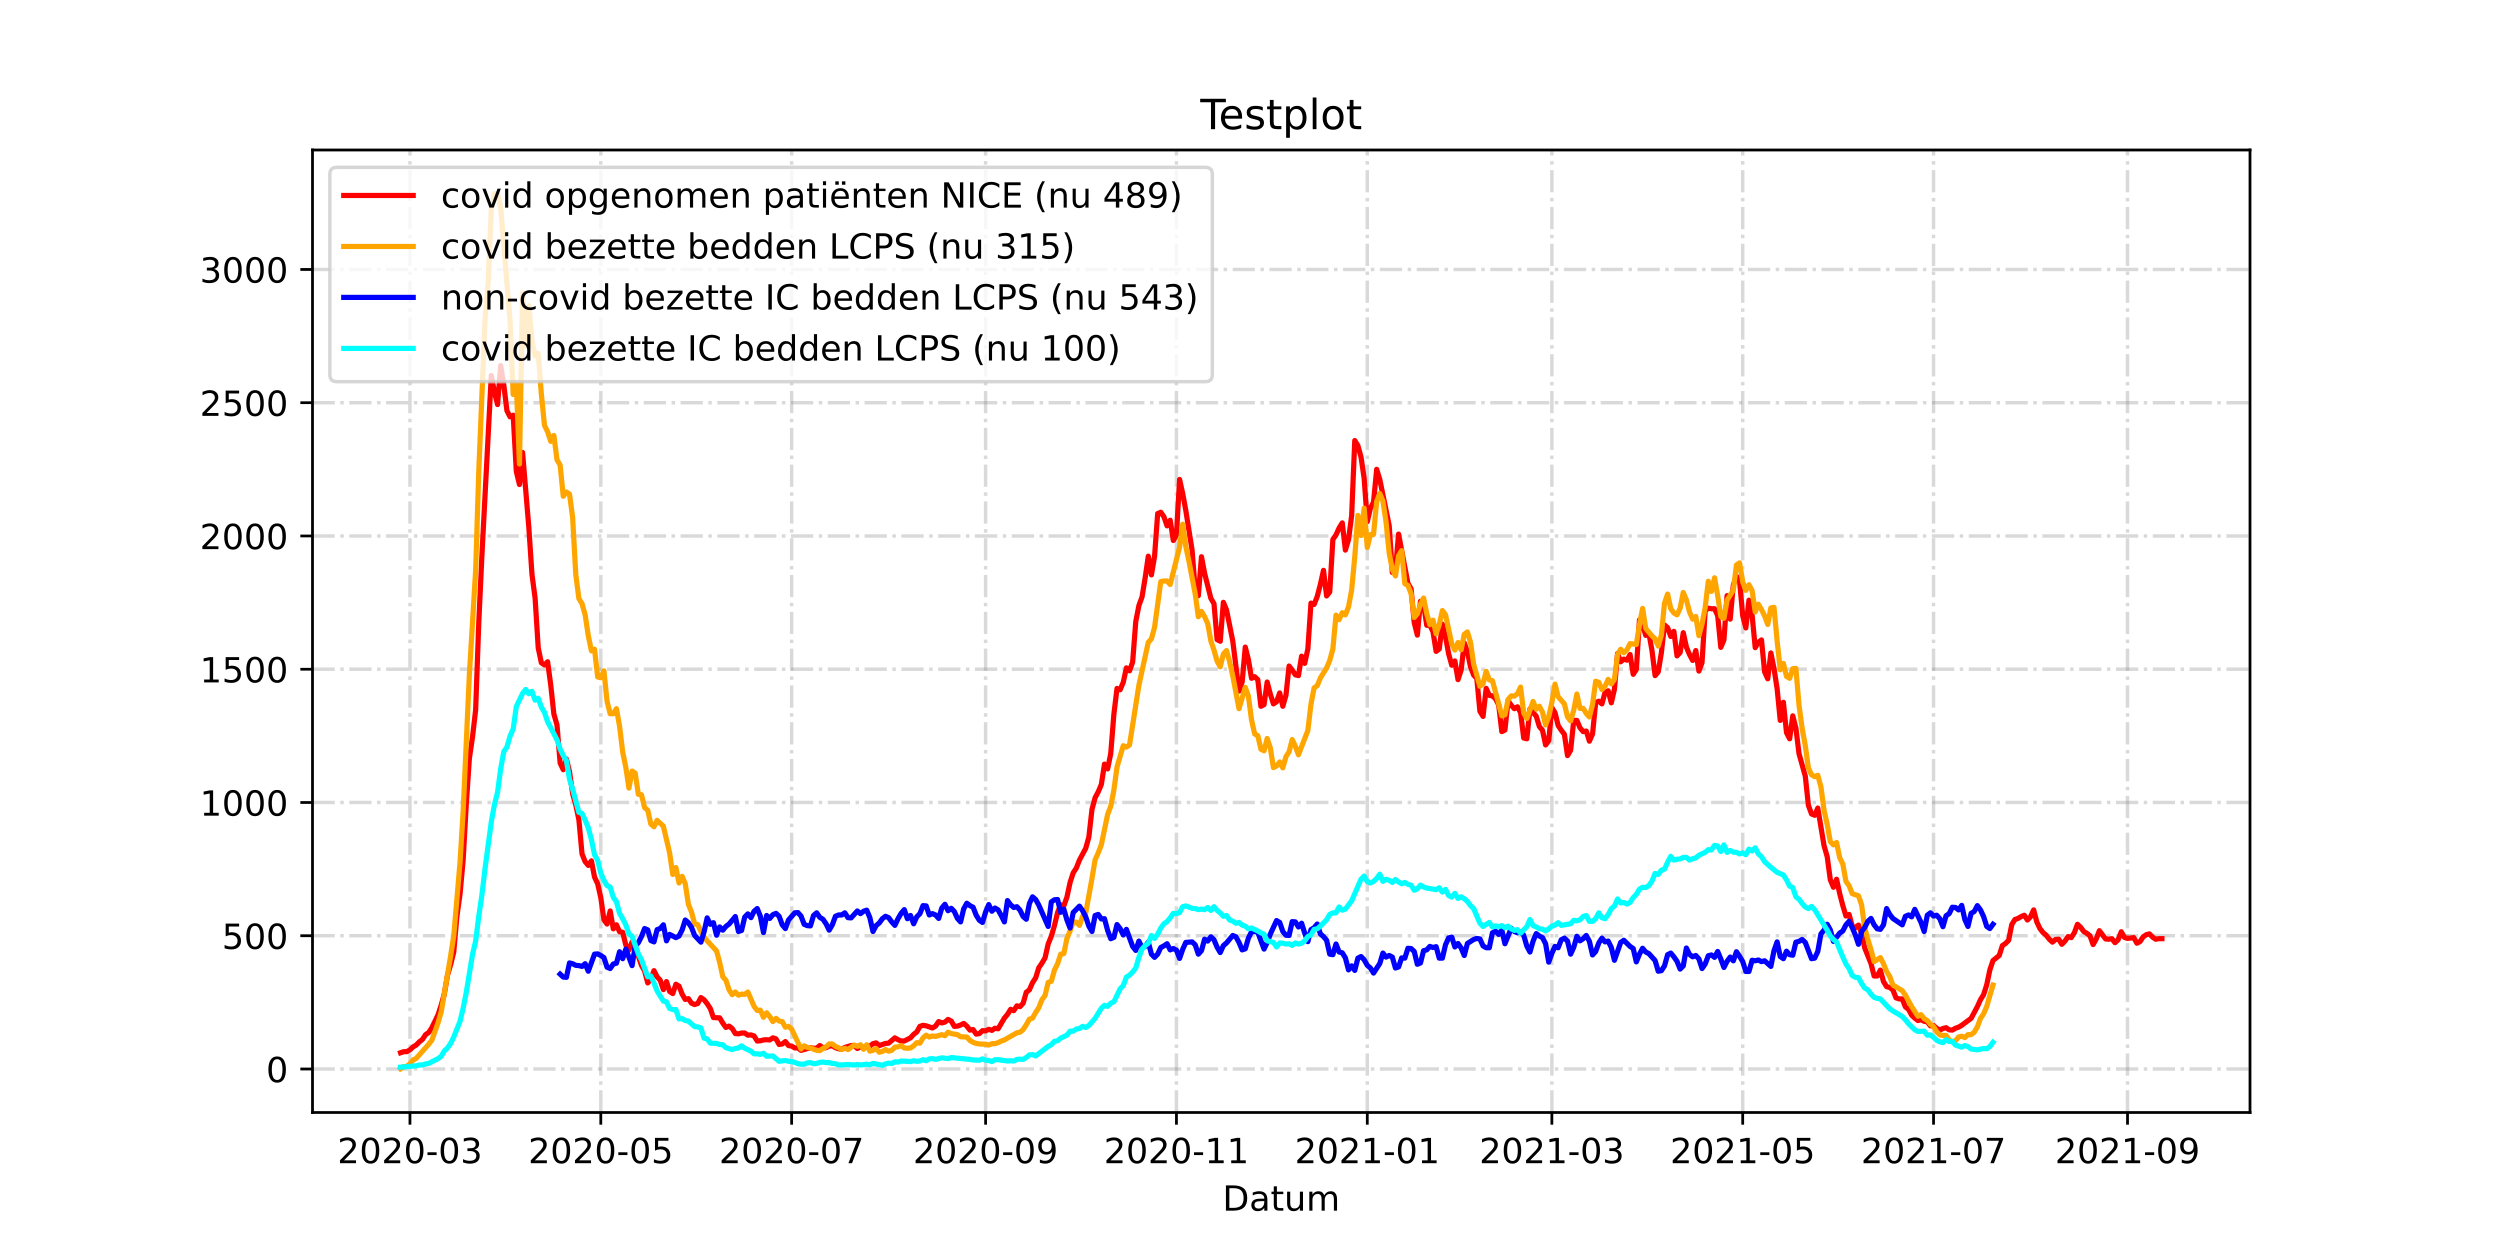 <?xml version="1.0" encoding="utf-8" standalone="no"?>
<!DOCTYPE svg PUBLIC "-//W3C//DTD SVG 1.1//EN"
  "http://www.w3.org/Graphics/SVG/1.1/DTD/svg11.dtd">
<!-- Created with matplotlib (https://matplotlib.org/) -->
<svg height="360pt" version="1.1" viewBox="0 0 720 360" width="720pt" xmlns="http://www.w3.org/2000/svg" xmlns:xlink="http://www.w3.org/1999/xlink">
 <defs>
  <style type="text/css">*{stroke-linecap:butt;stroke-linejoin:round;}</style>
 </defs>
 <g id="figure_1">
  <g id="patch_1">
   <path d="M 0 360 
L 720 360 
L 720 0 
L 0 0 
z
" style="fill:#ffffff;"/>
  </g>
  <g id="axes_1">
   <g id="patch_2">
    <path d="M 90 320.4 
L 648 320.4 
L 648 43.2 
L 90 43.2 
z
" style="fill:#ffffff;"/>
   </g>
   <g id="matplotlib.axis_1">
    <g id="xtick_1">
     <g id="line2d_1">
      <path clip-path="url(#p2a9595308c)" d="M 118.067 320.4 
L 118.067 43.2 
" style="fill:none;stroke:#808080;stroke-dasharray:6.4,1.6,1,1.6;stroke-dashoffset:0;stroke-opacity:0.3;"/>
     </g>
     <g id="line2d_2">
      <defs>
       <path d="M 0 0 
L 0 3.5 
" id="md9415fd976" style="stroke:#000000;stroke-width:0.8;"/>
      </defs>
      <g>
       <use style="stroke:#000000;stroke-width:0.8;" x="118.067" xlink:href="#md9415fd976" y="320.4"/>
      </g>
     </g>
     <g id="text_1">
      <!-- 2020-03 -->
      <g transform="translate(97.175 334.998)scale(0.1 -0.1)">
       <defs>
        <path d="M 19.188 8.297 
L 53.609 8.297 
L 53.609 0 
L 7.328 0 
L 7.328 8.297 
Q 12.938 14.109 22.625 23.891 
Q 32.328 33.688 34.812 36.531 
Q 39.547 41.844 41.422 45.531 
Q 43.312 49.219 43.312 52.781 
Q 43.312 58.594 39.234 62.25 
Q 35.156 65.922 28.609 65.922 
Q 23.969 65.922 18.812 64.312 
Q 13.672 62.703 7.812 59.422 
L 7.812 69.391 
Q 13.766 71.781 18.938 73 
Q 24.125 74.219 28.422 74.219 
Q 39.75 74.219 46.484 68.547 
Q 53.219 62.891 53.219 53.422 
Q 53.219 48.922 51.531 44.891 
Q 49.859 40.875 45.406 35.406 
Q 44.188 33.984 37.641 27.219 
Q 31.109 20.453 19.188 8.297 
z
" id="DejaVuSans-50"/>
        <path d="M 31.781 66.406 
Q 24.172 66.406 20.328 58.906 
Q 16.5 51.422 16.5 36.375 
Q 16.5 21.391 20.328 13.891 
Q 24.172 6.391 31.781 6.391 
Q 39.453 6.391 43.281 13.891 
Q 47.125 21.391 47.125 36.375 
Q 47.125 51.422 43.281 58.906 
Q 39.453 66.406 31.781 66.406 
z
M 31.781 74.219 
Q 44.047 74.219 50.516 64.516 
Q 56.984 54.828 56.984 36.375 
Q 56.984 17.969 50.516 8.266 
Q 44.047 -1.422 31.781 -1.422 
Q 19.531 -1.422 13.062 8.266 
Q 6.594 17.969 6.594 36.375 
Q 6.594 54.828 13.062 64.516 
Q 19.531 74.219 31.781 74.219 
z
" id="DejaVuSans-48"/>
        <path d="M 4.891 31.391 
L 31.203 31.391 
L 31.203 23.391 
L 4.891 23.391 
z
" id="DejaVuSans-45"/>
        <path d="M 40.578 39.312 
Q 47.656 37.797 51.625 33 
Q 55.609 28.219 55.609 21.188 
Q 55.609 10.406 48.188 4.484 
Q 40.766 -1.422 27.094 -1.422 
Q 22.516 -1.422 17.656 -0.516 
Q 12.797 0.391 7.625 2.203 
L 7.625 11.719 
Q 11.719 9.328 16.594 8.109 
Q 21.484 6.891 26.812 6.891 
Q 36.078 6.891 40.938 10.547 
Q 45.797 14.203 45.797 21.188 
Q 45.797 27.641 41.281 31.266 
Q 36.766 34.906 28.719 34.906 
L 20.219 34.906 
L 20.219 43.016 
L 29.109 43.016 
Q 36.375 43.016 40.234 45.922 
Q 44.094 48.828 44.094 54.297 
Q 44.094 59.906 40.109 62.906 
Q 36.141 65.922 28.719 65.922 
Q 24.656 65.922 20.016 65.031 
Q 15.375 64.156 9.812 62.312 
L 9.812 71.094 
Q 15.438 72.656 20.344 73.438 
Q 25.25 74.219 29.594 74.219 
Q 40.828 74.219 47.359 69.109 
Q 53.906 64.016 53.906 55.328 
Q 53.906 49.266 50.438 45.094 
Q 46.969 40.922 40.578 39.312 
z
" id="DejaVuSans-51"/>
       </defs>
       <use xlink:href="#DejaVuSans-50"/>
       <use x="63.623" xlink:href="#DejaVuSans-48"/>
       <use x="127.246" xlink:href="#DejaVuSans-50"/>
       <use x="190.869" xlink:href="#DejaVuSans-48"/>
       <use x="254.492" xlink:href="#DejaVuSans-45"/>
       <use x="290.576" xlink:href="#DejaVuSans-48"/>
       <use x="354.199" xlink:href="#DejaVuSans-51"/>
      </g>
     </g>
    </g>
    <g id="xtick_2">
     <g id="line2d_3">
      <path clip-path="url(#p2a9595308c)" d="M 173.029 320.4 
L 173.029 43.2 
" style="fill:none;stroke:#808080;stroke-dasharray:6.4,1.6,1,1.6;stroke-dashoffset:0;stroke-opacity:0.3;"/>
     </g>
     <g id="line2d_4">
      <g>
       <use style="stroke:#000000;stroke-width:0.8;" x="173.029" xlink:href="#md9415fd976" y="320.4"/>
      </g>
     </g>
     <g id="text_2">
      <!-- 2020-05 -->
      <g transform="translate(152.137 334.998)scale(0.1 -0.1)">
       <defs>
        <path d="M 10.797 72.906 
L 49.516 72.906 
L 49.516 64.594 
L 19.828 64.594 
L 19.828 46.734 
Q 21.969 47.469 24.109 47.828 
Q 26.266 48.188 28.422 48.188 
Q 40.625 48.188 47.75 41.5 
Q 54.891 34.812 54.891 23.391 
Q 54.891 11.625 47.562 5.094 
Q 40.234 -1.422 26.906 -1.422 
Q 22.312 -1.422 17.547 -0.641 
Q 12.797 0.141 7.719 1.703 
L 7.719 11.625 
Q 12.109 9.234 16.797 8.062 
Q 21.484 6.891 26.703 6.891 
Q 35.156 6.891 40.078 11.328 
Q 45.016 15.766 45.016 23.391 
Q 45.016 31 40.078 35.438 
Q 35.156 39.891 26.703 39.891 
Q 22.75 39.891 18.812 39.016 
Q 14.891 38.141 10.797 36.281 
z
" id="DejaVuSans-53"/>
       </defs>
       <use xlink:href="#DejaVuSans-50"/>
       <use x="63.623" xlink:href="#DejaVuSans-48"/>
       <use x="127.246" xlink:href="#DejaVuSans-50"/>
       <use x="190.869" xlink:href="#DejaVuSans-48"/>
       <use x="254.492" xlink:href="#DejaVuSans-45"/>
       <use x="290.576" xlink:href="#DejaVuSans-48"/>
       <use x="354.199" xlink:href="#DejaVuSans-53"/>
      </g>
     </g>
    </g>
    <g id="xtick_3">
     <g id="line2d_5">
      <path clip-path="url(#p2a9595308c)" d="M 227.991 320.4 
L 227.991 43.2 
" style="fill:none;stroke:#808080;stroke-dasharray:6.4,1.6,1,1.6;stroke-dashoffset:0;stroke-opacity:0.3;"/>
     </g>
     <g id="line2d_6">
      <g>
       <use style="stroke:#000000;stroke-width:0.8;" x="227.991" xlink:href="#md9415fd976" y="320.4"/>
      </g>
     </g>
     <g id="text_3">
      <!-- 2020-07 -->
      <g transform="translate(207.099 334.998)scale(0.1 -0.1)">
       <defs>
        <path d="M 8.203 72.906 
L 55.078 72.906 
L 55.078 68.703 
L 28.609 0 
L 18.312 0 
L 43.219 64.594 
L 8.203 64.594 
z
" id="DejaVuSans-55"/>
       </defs>
       <use xlink:href="#DejaVuSans-50"/>
       <use x="63.623" xlink:href="#DejaVuSans-48"/>
       <use x="127.246" xlink:href="#DejaVuSans-50"/>
       <use x="190.869" xlink:href="#DejaVuSans-48"/>
       <use x="254.492" xlink:href="#DejaVuSans-45"/>
       <use x="290.576" xlink:href="#DejaVuSans-48"/>
       <use x="354.199" xlink:href="#DejaVuSans-55"/>
      </g>
     </g>
    </g>
    <g id="xtick_4">
     <g id="line2d_7">
      <path clip-path="url(#p2a9595308c)" d="M 283.854 320.4 
L 283.854 43.2 
" style="fill:none;stroke:#808080;stroke-dasharray:6.4,1.6,1,1.6;stroke-dashoffset:0;stroke-opacity:0.3;"/>
     </g>
     <g id="line2d_8">
      <g>
       <use style="stroke:#000000;stroke-width:0.8;" x="283.854" xlink:href="#md9415fd976" y="320.4"/>
      </g>
     </g>
     <g id="text_4">
      <!-- 2020-09 -->
      <g transform="translate(262.962 334.998)scale(0.1 -0.1)">
       <defs>
        <path d="M 10.984 1.516 
L 10.984 10.5 
Q 14.703 8.734 18.5 7.812 
Q 22.312 6.891 25.984 6.891 
Q 35.75 6.891 40.891 13.453 
Q 46.047 20.016 46.781 33.406 
Q 43.953 29.203 39.594 26.953 
Q 35.25 24.703 29.984 24.703 
Q 19.047 24.703 12.672 31.312 
Q 6.297 37.938 6.297 49.422 
Q 6.297 60.641 12.938 67.422 
Q 19.578 74.219 30.609 74.219 
Q 43.266 74.219 49.922 64.516 
Q 56.594 54.828 56.594 36.375 
Q 56.594 19.141 48.406 8.859 
Q 40.234 -1.422 26.422 -1.422 
Q 22.703 -1.422 18.891 -0.688 
Q 15.094 0.047 10.984 1.516 
z
M 30.609 32.422 
Q 37.25 32.422 41.125 36.953 
Q 45.016 41.5 45.016 49.422 
Q 45.016 57.281 41.125 61.844 
Q 37.25 66.406 30.609 66.406 
Q 23.969 66.406 20.094 61.844 
Q 16.219 57.281 16.219 49.422 
Q 16.219 41.5 20.094 36.953 
Q 23.969 32.422 30.609 32.422 
z
" id="DejaVuSans-57"/>
       </defs>
       <use xlink:href="#DejaVuSans-50"/>
       <use x="63.623" xlink:href="#DejaVuSans-48"/>
       <use x="127.246" xlink:href="#DejaVuSans-50"/>
       <use x="190.869" xlink:href="#DejaVuSans-48"/>
       <use x="254.492" xlink:href="#DejaVuSans-45"/>
       <use x="290.576" xlink:href="#DejaVuSans-48"/>
       <use x="354.199" xlink:href="#DejaVuSans-57"/>
      </g>
     </g>
    </g>
    <g id="xtick_5">
     <g id="line2d_9">
      <path clip-path="url(#p2a9595308c)" d="M 338.816 320.4 
L 338.816 43.2 
" style="fill:none;stroke:#808080;stroke-dasharray:6.4,1.6,1,1.6;stroke-dashoffset:0;stroke-opacity:0.3;"/>
     </g>
     <g id="line2d_10">
      <g>
       <use style="stroke:#000000;stroke-width:0.8;" x="338.816" xlink:href="#md9415fd976" y="320.4"/>
      </g>
     </g>
     <g id="text_5">
      <!-- 2020-11 -->
      <g transform="translate(317.925 334.998)scale(0.1 -0.1)">
       <defs>
        <path d="M 12.406 8.297 
L 28.516 8.297 
L 28.516 63.922 
L 10.984 60.406 
L 10.984 69.391 
L 28.422 72.906 
L 38.281 72.906 
L 38.281 8.297 
L 54.391 8.297 
L 54.391 0 
L 12.406 0 
z
" id="DejaVuSans-49"/>
       </defs>
       <use xlink:href="#DejaVuSans-50"/>
       <use x="63.623" xlink:href="#DejaVuSans-48"/>
       <use x="127.246" xlink:href="#DejaVuSans-50"/>
       <use x="190.869" xlink:href="#DejaVuSans-48"/>
       <use x="254.492" xlink:href="#DejaVuSans-45"/>
       <use x="290.576" xlink:href="#DejaVuSans-49"/>
       <use x="354.199" xlink:href="#DejaVuSans-49"/>
      </g>
     </g>
    </g>
    <g id="xtick_6">
     <g id="line2d_11">
      <path clip-path="url(#p2a9595308c)" d="M 393.778 320.4 
L 393.778 43.2 
" style="fill:none;stroke:#808080;stroke-dasharray:6.4,1.6,1,1.6;stroke-dashoffset:0;stroke-opacity:0.3;"/>
     </g>
     <g id="line2d_12">
      <g>
       <use style="stroke:#000000;stroke-width:0.8;" x="393.778" xlink:href="#md9415fd976" y="320.4"/>
      </g>
     </g>
     <g id="text_6">
      <!-- 2021-01 -->
      <g transform="translate(372.887 334.998)scale(0.1 -0.1)">
       <use xlink:href="#DejaVuSans-50"/>
       <use x="63.623" xlink:href="#DejaVuSans-48"/>
       <use x="127.246" xlink:href="#DejaVuSans-50"/>
       <use x="190.869" xlink:href="#DejaVuSans-49"/>
       <use x="254.492" xlink:href="#DejaVuSans-45"/>
       <use x="290.576" xlink:href="#DejaVuSans-48"/>
       <use x="354.199" xlink:href="#DejaVuSans-49"/>
      </g>
     </g>
    </g>
    <g id="xtick_7">
     <g id="line2d_13">
      <path clip-path="url(#p2a9595308c)" d="M 446.938 320.4 
L 446.938 43.2 
" style="fill:none;stroke:#808080;stroke-dasharray:6.4,1.6,1,1.6;stroke-dashoffset:0;stroke-opacity:0.3;"/>
     </g>
     <g id="line2d_14">
      <g>
       <use style="stroke:#000000;stroke-width:0.8;" x="446.938" xlink:href="#md9415fd976" y="320.4"/>
      </g>
     </g>
     <g id="text_7">
      <!-- 2021-03 -->
      <g transform="translate(426.047 334.998)scale(0.1 -0.1)">
       <use xlink:href="#DejaVuSans-50"/>
       <use x="63.623" xlink:href="#DejaVuSans-48"/>
       <use x="127.246" xlink:href="#DejaVuSans-50"/>
       <use x="190.869" xlink:href="#DejaVuSans-49"/>
       <use x="254.492" xlink:href="#DejaVuSans-45"/>
       <use x="290.576" xlink:href="#DejaVuSans-48"/>
       <use x="354.199" xlink:href="#DejaVuSans-51"/>
      </g>
     </g>
    </g>
    <g id="xtick_8">
     <g id="line2d_15">
      <path clip-path="url(#p2a9595308c)" d="M 501.9 320.4 
L 501.9 43.2 
" style="fill:none;stroke:#808080;stroke-dasharray:6.4,1.6,1,1.6;stroke-dashoffset:0;stroke-opacity:0.3;"/>
     </g>
     <g id="line2d_16">
      <g>
       <use style="stroke:#000000;stroke-width:0.8;" x="501.9" xlink:href="#md9415fd976" y="320.4"/>
      </g>
     </g>
     <g id="text_8">
      <!-- 2021-05 -->
      <g transform="translate(481.009 334.998)scale(0.1 -0.1)">
       <use xlink:href="#DejaVuSans-50"/>
       <use x="63.623" xlink:href="#DejaVuSans-48"/>
       <use x="127.246" xlink:href="#DejaVuSans-50"/>
       <use x="190.869" xlink:href="#DejaVuSans-49"/>
       <use x="254.492" xlink:href="#DejaVuSans-45"/>
       <use x="290.576" xlink:href="#DejaVuSans-48"/>
       <use x="354.199" xlink:href="#DejaVuSans-53"/>
      </g>
     </g>
    </g>
    <g id="xtick_9">
     <g id="line2d_17">
      <path clip-path="url(#p2a9595308c)" d="M 556.862 320.4 
L 556.862 43.2 
" style="fill:none;stroke:#808080;stroke-dasharray:6.4,1.6,1,1.6;stroke-dashoffset:0;stroke-opacity:0.3;"/>
     </g>
     <g id="line2d_18">
      <g>
       <use style="stroke:#000000;stroke-width:0.8;" x="556.862" xlink:href="#md9415fd976" y="320.4"/>
      </g>
     </g>
     <g id="text_9">
      <!-- 2021-07 -->
      <g transform="translate(535.971 334.998)scale(0.1 -0.1)">
       <use xlink:href="#DejaVuSans-50"/>
       <use x="63.623" xlink:href="#DejaVuSans-48"/>
       <use x="127.246" xlink:href="#DejaVuSans-50"/>
       <use x="190.869" xlink:href="#DejaVuSans-49"/>
       <use x="254.492" xlink:href="#DejaVuSans-45"/>
       <use x="290.576" xlink:href="#DejaVuSans-48"/>
       <use x="354.199" xlink:href="#DejaVuSans-55"/>
      </g>
     </g>
    </g>
    <g id="xtick_10">
     <g id="line2d_19">
      <path clip-path="url(#p2a9595308c)" d="M 612.725 320.4 
L 612.725 43.2 
" style="fill:none;stroke:#808080;stroke-dasharray:6.4,1.6,1,1.6;stroke-dashoffset:0;stroke-opacity:0.3;"/>
     </g>
     <g id="line2d_20">
      <g>
       <use style="stroke:#000000;stroke-width:0.8;" x="612.725" xlink:href="#md9415fd976" y="320.4"/>
      </g>
     </g>
     <g id="text_10">
      <!-- 2021-09 -->
      <g transform="translate(591.834 334.998)scale(0.1 -0.1)">
       <use xlink:href="#DejaVuSans-50"/>
       <use x="63.623" xlink:href="#DejaVuSans-48"/>
       <use x="127.246" xlink:href="#DejaVuSans-50"/>
       <use x="190.869" xlink:href="#DejaVuSans-49"/>
       <use x="254.492" xlink:href="#DejaVuSans-45"/>
       <use x="290.576" xlink:href="#DejaVuSans-48"/>
       <use x="354.199" xlink:href="#DejaVuSans-57"/>
      </g>
     </g>
    </g>
    <g id="text_11">
     <!-- Datum -->
     <g transform="translate(352.087 348.677)scale(0.1 -0.1)">
      <defs>
       <path d="M 19.672 64.797 
L 19.672 8.109 
L 31.594 8.109 
Q 46.688 8.109 53.688 14.938 
Q 60.688 21.781 60.688 36.531 
Q 60.688 51.172 53.688 57.984 
Q 46.688 64.797 31.594 64.797 
z
M 9.812 72.906 
L 30.078 72.906 
Q 51.266 72.906 61.172 64.094 
Q 71.094 55.281 71.094 36.531 
Q 71.094 17.672 61.125 8.828 
Q 51.172 0 30.078 0 
L 9.812 0 
z
" id="DejaVuSans-68"/>
       <path d="M 34.281 27.484 
Q 23.391 27.484 19.188 25 
Q 14.984 22.516 14.984 16.5 
Q 14.984 11.719 18.141 8.906 
Q 21.297 6.109 26.703 6.109 
Q 34.188 6.109 38.703 11.406 
Q 43.219 16.703 43.219 25.484 
L 43.219 27.484 
z
M 52.203 31.203 
L 52.203 0 
L 43.219 0 
L 43.219 8.297 
Q 40.141 3.328 35.547 0.953 
Q 30.953 -1.422 24.312 -1.422 
Q 15.922 -1.422 10.953 3.297 
Q 6 8.016 6 15.922 
Q 6 25.141 12.172 29.828 
Q 18.359 34.516 30.609 34.516 
L 43.219 34.516 
L 43.219 35.406 
Q 43.219 41.609 39.141 45 
Q 35.062 48.391 27.688 48.391 
Q 23 48.391 18.547 47.266 
Q 14.109 46.141 10.016 43.891 
L 10.016 52.203 
Q 14.938 54.109 19.578 55.047 
Q 24.219 56 28.609 56 
Q 40.484 56 46.344 49.844 
Q 52.203 43.703 52.203 31.203 
z
" id="DejaVuSans-97"/>
       <path d="M 18.312 70.219 
L 18.312 54.688 
L 36.812 54.688 
L 36.812 47.703 
L 18.312 47.703 
L 18.312 18.016 
Q 18.312 11.328 20.141 9.422 
Q 21.969 7.516 27.594 7.516 
L 36.812 7.516 
L 36.812 0 
L 27.594 0 
Q 17.188 0 13.234 3.875 
Q 9.281 7.766 9.281 18.016 
L 9.281 47.703 
L 2.688 47.703 
L 2.688 54.688 
L 9.281 54.688 
L 9.281 70.219 
z
" id="DejaVuSans-116"/>
       <path d="M 8.5 21.578 
L 8.5 54.688 
L 17.484 54.688 
L 17.484 21.922 
Q 17.484 14.156 20.5 10.266 
Q 23.531 6.391 29.594 6.391 
Q 36.859 6.391 41.078 11.031 
Q 45.312 15.672 45.312 23.688 
L 45.312 54.688 
L 54.297 54.688 
L 54.297 0 
L 45.312 0 
L 45.312 8.406 
Q 42.047 3.422 37.719 1 
Q 33.406 -1.422 27.688 -1.422 
Q 18.266 -1.422 13.375 4.438 
Q 8.5 10.297 8.5 21.578 
z
M 31.109 56 
z
" id="DejaVuSans-117"/>
       <path d="M 52 44.188 
Q 55.375 50.25 60.062 53.125 
Q 64.75 56 71.094 56 
Q 79.641 56 84.281 50.016 
Q 88.922 44.047 88.922 33.016 
L 88.922 0 
L 79.891 0 
L 79.891 32.719 
Q 79.891 40.578 77.094 44.375 
Q 74.312 48.188 68.609 48.188 
Q 61.625 48.188 57.562 43.547 
Q 53.516 38.922 53.516 30.906 
L 53.516 0 
L 44.484 0 
L 44.484 32.719 
Q 44.484 40.625 41.703 44.406 
Q 38.922 48.188 33.109 48.188 
Q 26.219 48.188 22.156 43.531 
Q 18.109 38.875 18.109 30.906 
L 18.109 0 
L 9.078 0 
L 9.078 54.688 
L 18.109 54.688 
L 18.109 46.188 
Q 21.188 51.219 25.484 53.609 
Q 29.781 56 35.688 56 
Q 41.656 56 45.828 52.969 
Q 50 49.953 52 44.188 
z
" id="DejaVuSans-109"/>
      </defs>
      <use xlink:href="#DejaVuSans-68"/>
      <use x="77.002" xlink:href="#DejaVuSans-97"/>
      <use x="138.281" xlink:href="#DejaVuSans-116"/>
      <use x="177.49" xlink:href="#DejaVuSans-117"/>
      <use x="240.869" xlink:href="#DejaVuSans-109"/>
     </g>
    </g>
   </g>
   <g id="matplotlib.axis_2">
    <g id="ytick_1">
     <g id="line2d_21">
      <path clip-path="url(#p2a9595308c)" d="M 90 307.877 
L 648 307.877 
" style="fill:none;stroke:#808080;stroke-dasharray:6.4,1.6,1,1.6;stroke-dashoffset:0;stroke-opacity:0.3;"/>
     </g>
     <g id="line2d_22">
      <defs>
       <path d="M 0 0 
L -3.5 0 
" id="me28a4d77d2" style="stroke:#000000;stroke-width:0.8;"/>
      </defs>
      <g>
       <use style="stroke:#000000;stroke-width:0.8;" x="90" xlink:href="#me28a4d77d2" y="307.877"/>
      </g>
     </g>
     <g id="text_12">
      <!-- 0 -->
      <g transform="translate(76.638 311.676)scale(0.1 -0.1)">
       <use xlink:href="#DejaVuSans-48"/>
      </g>
     </g>
    </g>
    <g id="ytick_2">
     <g id="line2d_23">
      <path clip-path="url(#p2a9595308c)" d="M 90 269.497 
L 648 269.497 
" style="fill:none;stroke:#808080;stroke-dasharray:6.4,1.6,1,1.6;stroke-dashoffset:0;stroke-opacity:0.3;"/>
     </g>
     <g id="line2d_24">
      <g>
       <use style="stroke:#000000;stroke-width:0.8;" x="90" xlink:href="#me28a4d77d2" y="269.497"/>
      </g>
     </g>
     <g id="text_13">
      <!-- 500 -->
      <g transform="translate(63.913 273.296)scale(0.1 -0.1)">
       <use xlink:href="#DejaVuSans-53"/>
       <use x="63.623" xlink:href="#DejaVuSans-48"/>
       <use x="127.246" xlink:href="#DejaVuSans-48"/>
      </g>
     </g>
    </g>
    <g id="ytick_3">
     <g id="line2d_25">
      <path clip-path="url(#p2a9595308c)" d="M 90 231.118 
L 648 231.118 
" style="fill:none;stroke:#808080;stroke-dasharray:6.4,1.6,1,1.6;stroke-dashoffset:0;stroke-opacity:0.3;"/>
     </g>
     <g id="line2d_26">
      <g>
       <use style="stroke:#000000;stroke-width:0.8;" x="90" xlink:href="#me28a4d77d2" y="231.118"/>
      </g>
     </g>
     <g id="text_14">
      <!-- 1000 -->
      <g transform="translate(57.55 234.917)scale(0.1 -0.1)">
       <use xlink:href="#DejaVuSans-49"/>
       <use x="63.623" xlink:href="#DejaVuSans-48"/>
       <use x="127.246" xlink:href="#DejaVuSans-48"/>
       <use x="190.869" xlink:href="#DejaVuSans-48"/>
      </g>
     </g>
    </g>
    <g id="ytick_4">
     <g id="line2d_27">
      <path clip-path="url(#p2a9595308c)" d="M 90 192.738 
L 648 192.738 
" style="fill:none;stroke:#808080;stroke-dasharray:6.4,1.6,1,1.6;stroke-dashoffset:0;stroke-opacity:0.3;"/>
     </g>
     <g id="line2d_28">
      <g>
       <use style="stroke:#000000;stroke-width:0.8;" x="90" xlink:href="#me28a4d77d2" y="192.738"/>
      </g>
     </g>
     <g id="text_15">
      <!-- 1500 -->
      <g transform="translate(57.55 196.537)scale(0.1 -0.1)">
       <use xlink:href="#DejaVuSans-49"/>
       <use x="63.623" xlink:href="#DejaVuSans-53"/>
       <use x="127.246" xlink:href="#DejaVuSans-48"/>
       <use x="190.869" xlink:href="#DejaVuSans-48"/>
      </g>
     </g>
    </g>
    <g id="ytick_5">
     <g id="line2d_29">
      <path clip-path="url(#p2a9595308c)" d="M 90 154.359 
L 648 154.359 
" style="fill:none;stroke:#808080;stroke-dasharray:6.4,1.6,1,1.6;stroke-dashoffset:0;stroke-opacity:0.3;"/>
     </g>
     <g id="line2d_30">
      <g>
       <use style="stroke:#000000;stroke-width:0.8;" x="90" xlink:href="#me28a4d77d2" y="154.359"/>
      </g>
     </g>
     <g id="text_16">
      <!-- 2000 -->
      <g transform="translate(57.55 158.158)scale(0.1 -0.1)">
       <use xlink:href="#DejaVuSans-50"/>
       <use x="63.623" xlink:href="#DejaVuSans-48"/>
       <use x="127.246" xlink:href="#DejaVuSans-48"/>
       <use x="190.869" xlink:href="#DejaVuSans-48"/>
      </g>
     </g>
    </g>
    <g id="ytick_6">
     <g id="line2d_31">
      <path clip-path="url(#p2a9595308c)" d="M 90 115.979 
L 648 115.979 
" style="fill:none;stroke:#808080;stroke-dasharray:6.4,1.6,1,1.6;stroke-dashoffset:0;stroke-opacity:0.3;"/>
     </g>
     <g id="line2d_32">
      <g>
       <use style="stroke:#000000;stroke-width:0.8;" x="90" xlink:href="#me28a4d77d2" y="115.979"/>
      </g>
     </g>
     <g id="text_17">
      <!-- 2500 -->
      <g transform="translate(57.55 119.778)scale(0.1 -0.1)">
       <use xlink:href="#DejaVuSans-50"/>
       <use x="63.623" xlink:href="#DejaVuSans-53"/>
       <use x="127.246" xlink:href="#DejaVuSans-48"/>
       <use x="190.869" xlink:href="#DejaVuSans-48"/>
      </g>
     </g>
    </g>
    <g id="ytick_7">
     <g id="line2d_33">
      <path clip-path="url(#p2a9595308c)" d="M 90 77.6 
L 648 77.6 
" style="fill:none;stroke:#808080;stroke-dasharray:6.4,1.6,1,1.6;stroke-dashoffset:0;stroke-opacity:0.3;"/>
     </g>
     <g id="line2d_34">
      <g>
       <use style="stroke:#000000;stroke-width:0.8;" x="90" xlink:href="#me28a4d77d2" y="77.6"/>
      </g>
     </g>
     <g id="text_18">
      <!-- 3000 -->
      <g transform="translate(57.55 81.399)scale(0.1 -0.1)">
       <use xlink:href="#DejaVuSans-51"/>
       <use x="63.623" xlink:href="#DejaVuSans-48"/>
       <use x="127.246" xlink:href="#DejaVuSans-48"/>
       <use x="190.869" xlink:href="#DejaVuSans-48"/>
      </g>
     </g>
    </g>
   </g>
   <g id="line2d_35">
    <path clip-path="url(#p2a9595308c)" d="M 115.364 303.194 
L 116.265 302.887 
L 117.166 302.887 
L 118.067 302.35 
L 118.968 301.506 
L 119.869 300.968 
L 120.77 300.047 
L 121.671 299.357 
L 122.572 297.975 
L 123.473 297.361 
L 124.374 295.979 
L 126.176 292.218 
L 127.077 289.455 
L 127.978 286.154 
L 128.879 280.858 
L 129.78 277.864 
L 130.681 274.18 
L 131.582 263.971 
L 132.483 257.523 
L 133.384 247.698 
L 134.285 231.655 
L 135.186 218.376 
L 136.087 212.235 
L 136.988 204.406 
L 137.889 179.305 
L 138.79 159.962 
L 141.493 108.15 
L 142.394 112.909 
L 143.295 116.516 
L 144.196 105.31 
L 145.097 110.913 
L 145.998 118.282 
L 146.899 120.047 
L 147.8 119.587 
L 148.701 135.783 
L 149.602 139.544 
L 150.503 130.333 
L 152.305 151.902 
L 153.206 165.412 
L 154.107 172.243 
L 155.008 186.597 
L 155.909 190.896 
L 156.81 191.51 
L 157.711 190.589 
L 158.612 197.267 
L 159.513 205.634 
L 160.415 208.781 
L 161.316 219.757 
L 162.217 221.676 
L 163.118 218.606 
L 164.019 222.214 
L 164.92 228.585 
L 165.821 231.809 
L 166.722 236.107 
L 167.623 245.932 
L 168.524 248.158 
L 169.425 249.233 
L 170.326 247.928 
L 171.227 252.61 
L 172.128 254.529 
L 173.029 258.521 
L 173.93 264.892 
L 174.831 266.12 
L 175.732 262.359 
L 176.633 267.501 
L 177.534 266.35 
L 178.435 268.346 
L 179.336 268.499 
L 180.237 272.184 
L 181.138 273.565 
L 182.039 271.263 
L 182.94 273.489 
L 183.841 275.331 
L 184.742 278.017 
L 185.643 279.629 
L 186.544 283.084 
L 187.445 282.009 
L 188.346 279.553 
L 189.247 281.318 
L 190.148 282.316 
L 191.049 285.003 
L 191.95 282.7 
L 192.851 285.54 
L 193.752 286.154 
L 194.653 283.467 
L 195.554 284.005 
L 196.455 286.307 
L 197.356 287.843 
L 198.257 287.612 
L 199.158 288.917 
L 200.059 289.301 
L 200.96 288.994 
L 201.861 287.305 
L 202.762 287.919 
L 203.663 289.071 
L 204.564 290.452 
L 205.465 293.062 
L 207.267 293.139 
L 208.168 294.674 
L 209.069 295.902 
L 209.97 295.519 
L 210.871 296.209 
L 211.772 297.668 
L 212.674 297.745 
L 213.575 297.514 
L 214.476 297.514 
L 215.377 298.128 
L 216.278 298.052 
L 217.179 298.359 
L 218.08 299.817 
L 218.981 299.74 
L 219.882 299.51 
L 220.783 299.433 
L 221.684 299.51 
L 222.585 298.896 
L 223.486 299.203 
L 224.387 300.815 
L 225.288 300.661 
L 226.189 299.971 
L 227.09 301.122 
L 227.991 301.275 
L 228.892 301.813 
L 229.793 301.813 
L 230.694 302.504 
L 233.397 301.736 
L 234.298 301.89 
L 235.199 301.89 
L 236.1 301.122 
L 237.001 301.736 
L 237.902 301.736 
L 238.803 301.275 
L 239.704 301.199 
L 240.605 301.736 
L 241.506 302.043 
L 242.407 302.197 
L 243.308 301.659 
L 245.11 301.122 
L 246.011 301.122 
L 246.912 301.966 
L 247.813 301.506 
L 248.714 301.659 
L 250.516 301.275 
L 251.417 300.585 
L 252.318 300.354 
L 253.219 301.122 
L 255.021 300.508 
L 255.922 300.431 
L 257.724 298.896 
L 258.625 299.433 
L 259.526 299.817 
L 260.427 299.817 
L 262.229 298.896 
L 263.13 297.898 
L 264.031 297.207 
L 264.933 295.595 
L 265.834 295.288 
L 266.735 295.442 
L 268.537 296.056 
L 269.438 295.519 
L 270.339 294.214 
L 271.24 294.597 
L 272.141 294.367 
L 273.042 293.6 
L 273.943 294.06 
L 274.844 295.595 
L 275.745 295.519 
L 276.646 295.212 
L 277.547 294.751 
L 278.448 295.519 
L 279.349 296.67 
L 280.25 296.516 
L 281.151 297.821 
L 282.052 297.668 
L 282.953 296.823 
L 283.854 296.9 
L 284.755 296.44 
L 285.656 296.747 
L 286.557 296.133 
L 287.458 296.286 
L 289.26 293.216 
L 290.161 292.141 
L 291.062 290.683 
L 291.963 291.067 
L 292.864 289.685 
L 293.765 289.915 
L 294.666 288.917 
L 295.567 285.77 
L 296.468 285.079 
L 297.369 283.007 
L 298.27 281.625 
L 299.171 278.708 
L 300.072 277.403 
L 300.973 275.868 
L 301.874 271.877 
L 302.775 269.651 
L 303.676 266.58 
L 304.577 262.819 
L 305.478 260.593 
L 306.379 260.9 
L 307.28 258.367 
L 308.181 254.145 
L 309.082 251.382 
L 309.983 250 
L 310.884 247.698 
L 312.686 244.32 
L 313.587 241.096 
L 314.488 233.113 
L 315.389 229.736 
L 316.29 228.047 
L 317.192 225.898 
L 318.093 220.064 
L 318.994 221.446 
L 319.895 216.994 
L 320.796 205.71 
L 321.697 198.265 
L 322.598 198.649 
L 323.499 196.499 
L 324.4 192.354 
L 325.301 193.199 
L 326.202 190.666 
L 327.103 178.998 
L 328.004 174.393 
L 328.905 171.936 
L 329.806 166.41 
L 330.707 160.192 
L 331.608 165.565 
L 332.509 160.269 
L 333.41 147.911 
L 334.311 147.527 
L 335.212 148.832 
L 336.113 151.442 
L 337.014 149.83 
L 337.915 155.664 
L 338.816 154.128 
L 339.717 138.086 
L 340.618 142.154 
L 341.519 147.067 
L 343.321 158.427 
L 344.222 170.017 
L 345.123 171.553 
L 346.024 160.346 
L 346.925 165.105 
L 348.727 172.32 
L 349.628 173.855 
L 350.529 184.218 
L 351.43 184.678 
L 352.331 173.472 
L 353.232 175.621 
L 355.034 184.602 
L 356.836 199.032 
L 357.737 196.423 
L 358.638 186.367 
L 359.539 189.975 
L 360.44 195.348 
L 361.341 194.887 
L 362.242 195.732 
L 363.143 203.408 
L 364.044 202.947 
L 364.945 196.423 
L 365.846 199.877 
L 366.747 202.717 
L 367.648 202.103 
L 368.549 199.57 
L 369.451 203.408 
L 370.352 200.261 
L 371.253 191.817 
L 372.154 192.968 
L 373.055 194.35 
L 373.956 194.58 
L 374.857 188.977 
L 375.758 191.049 
L 376.659 186.904 
L 377.56 173.702 
L 378.461 174.086 
L 379.362 171.783 
L 380.263 168.329 
L 381.164 164.261 
L 382.065 171.629 
L 382.966 170.478 
L 383.867 155.357 
L 384.768 154.052 
L 385.669 152.056 
L 386.57 150.597 
L 387.471 158.427 
L 388.372 155.433 
L 389.273 148.525 
L 390.174 126.879 
L 391.075 128.337 
L 391.976 131.638 
L 392.877 137.779 
L 393.778 150.214 
L 394.679 146.376 
L 395.58 144.61 
L 396.481 135.169 
L 397.382 138.086 
L 400.085 151.365 
L 400.986 164.875 
L 401.887 164.184 
L 402.788 153.821 
L 404.59 163.339 
L 405.491 168.022 
L 406.392 169.557 
L 407.293 179.305 
L 408.194 182.913 
L 409.095 173.165 
L 409.996 174.086 
L 410.897 180.073 
L 411.798 180.073 
L 412.699 181.915 
L 413.6 187.595 
L 414.501 186.904 
L 415.402 179.766 
L 416.303 183.297 
L 417.204 188.286 
L 418.105 191.587 
L 419.006 190.359 
L 419.907 195.732 
L 420.808 192.968 
L 421.71 185.139 
L 422.611 187.672 
L 423.512 192.047 
L 424.413 194.427 
L 425.314 195.348 
L 426.215 204.866 
L 427.116 206.325 
L 428.017 198.265 
L 428.918 200.261 
L 429.819 200.414 
L 430.72 201.258 
L 431.621 203.024 
L 432.522 210.7 
L 433.423 210.239 
L 434.324 201.796 
L 435.225 203.101 
L 436.126 204.099 
L 437.027 203.561 
L 437.928 205.25 
L 438.829 212.542 
L 439.73 212.772 
L 440.631 204.175 
L 442.433 206.248 
L 443.334 209.241 
L 444.235 210.316 
L 445.136 214.538 
L 446.037 213.31 
L 446.938 203.791 
L 447.839 205.25 
L 448.74 208.934 
L 449.641 210.316 
L 450.542 211.467 
L 451.443 217.608 
L 452.344 216.073 
L 453.245 207.476 
L 454.146 207.476 
L 455.047 209.625 
L 455.948 210.7 
L 456.849 210.546 
L 457.75 213.463 
L 458.651 211.391 
L 459.552 202.333 
L 460.453 201.949 
L 461.354 202.717 
L 462.255 199.416 
L 463.156 198.956 
L 464.057 202.41 
L 464.958 198.495 
L 465.859 188.209 
L 466.76 190.589 
L 467.661 189.821 
L 468.562 190.128 
L 469.463 188.516 
L 470.364 194.197 
L 471.265 192.815 
L 472.166 178.538 
L 473.067 179.919 
L 473.969 182.99 
L 474.87 182.299 
L 475.771 187.365 
L 476.672 194.58 
L 477.573 193.506 
L 478.474 187.979 
L 479.375 179.996 
L 480.276 180.764 
L 481.177 183.297 
L 482.078 181.838 
L 482.979 188.9 
L 483.88 187.902 
L 484.781 182.222 
L 485.682 186.367 
L 486.583 188.516 
L 487.484 190.205 
L 488.385 187.365 
L 489.286 193.275 
L 490.187 190.819 
L 491.088 175.928 
L 491.989 175.16 
L 492.89 175.314 
L 493.791 175.314 
L 494.692 177.31 
L 495.593 186.444 
L 496.494 184.295 
L 497.395 171.553 
L 498.296 178.307 
L 499.197 168.482 
L 500.098 165.949 
L 500.999 167.331 
L 501.9 177.31 
L 502.801 180.841 
L 503.702 172.858 
L 504.603 177.156 
L 505.504 186.521 
L 506.405 184.986 
L 507.306 184.295 
L 508.207 193.506 
L 509.108 195.501 
L 510.009 188.056 
L 510.91 192.508 
L 511.811 198.342 
L 512.712 207.476 
L 513.613 202.256 
L 514.514 211.007 
L 515.415 212.772 
L 516.316 206.171 
L 517.217 209.702 
L 518.118 217.071 
L 519.92 223.519 
L 520.821 231.962 
L 521.722 234.418 
L 522.623 234.802 
L 523.524 232.73 
L 525.326 243.553 
L 526.228 246.7 
L 527.129 253.378 
L 528.03 255.527 
L 528.931 253.224 
L 529.832 257.369 
L 530.733 260.823 
L 531.634 263.817 
L 532.535 263.357 
L 533.436 266.657 
L 534.337 267.194 
L 535.238 266.427 
L 536.139 268.883 
L 537.04 273.028 
L 538.842 277.48 
L 539.743 281.088 
L 540.644 281.088 
L 541.545 279.399 
L 542.446 282.7 
L 543.347 284.158 
L 544.248 284.388 
L 545.149 285.079 
L 546.05 287.382 
L 546.951 287.689 
L 547.852 287.689 
L 548.753 289.992 
L 549.654 290.683 
L 550.555 292.371 
L 551.456 293.216 
L 552.357 293.907 
L 553.258 293.676 
L 554.159 294.137 
L 555.06 294.29 
L 555.961 295.442 
L 556.862 295.365 
L 557.763 296.133 
L 558.664 296.67 
L 559.565 296.209 
L 560.466 295.979 
L 561.367 296.593 
L 562.268 296.67 
L 563.169 296.133 
L 564.07 295.826 
L 564.971 295.288 
L 567.674 293.293 
L 569.476 289.915 
L 570.377 287.919 
L 571.278 286.461 
L 572.179 283.621 
L 573.08 279.322 
L 573.981 276.636 
L 575.783 275.177 
L 576.684 272.337 
L 577.586 271.723 
L 578.487 270.802 
L 579.388 266.273 
L 580.289 264.815 
L 581.19 264.508 
L 582.091 263.971 
L 582.992 263.587 
L 583.893 264.968 
L 584.794 264.047 
L 585.695 262.052 
L 586.596 265.506 
L 587.497 267.425 
L 588.398 268.576 
L 589.299 269.344 
L 590.2 270.495 
L 591.101 271.339 
L 592.002 270.572 
L 592.903 270.495 
L 593.804 271.954 
L 594.705 271.032 
L 595.606 269.728 
L 596.507 270.035 
L 597.408 268.653 
L 598.309 266.197 
L 599.21 267.041 
L 600.111 268.269 
L 601.012 268.806 
L 601.913 269.497 
L 602.814 272.03 
L 603.715 270.418 
L 604.616 268.039 
L 606.418 270.418 
L 607.319 270.495 
L 608.22 270.342 
L 609.121 271.493 
L 610.022 270.649 
L 610.923 268.346 
L 611.824 269.958 
L 612.725 270.265 
L 614.527 270.035 
L 615.428 271.646 
L 616.329 271.186 
L 617.23 269.804 
L 618.131 269.19 
L 619.032 268.96 
L 619.933 269.881 
L 620.834 270.495 
L 621.735 270.342 
L 622.636 270.342 
L 622.636 270.342 
" style="fill:none;stroke:#ff0000;stroke-linecap:square;stroke-width:1.5;"/>
   </g>
   <g id="line2d_36">
    <path clip-path="url(#p2a9595308c)" d="M 115.364 307.8 
L 116.265 307.186 
L 117.166 307.109 
L 118.067 306.342 
L 118.968 305.267 
L 119.869 304.806 
L 123.473 300.738 
L 124.374 299.587 
L 126.176 294.521 
L 127.077 291.374 
L 129.78 275.331 
L 130.681 269.497 
L 132.483 248.388 
L 133.384 233.728 
L 135.186 194.12 
L 136.988 164.261 
L 137.889 135.629 
L 139.691 92.107 
L 140.592 81.284 
L 141.493 60.252 
L 142.394 55.8 
L 143.295 55.8 
L 144.196 59.791 
L 146.899 92.414 
L 147.8 113.6 
L 148.701 110.606 
L 149.602 133.634 
L 150.503 84.354 
L 151.404 99.629 
L 152.305 88.039 
L 153.206 98.094 
L 154.107 102.546 
L 155.008 101.779 
L 155.909 113.523 
L 156.81 122.504 
L 157.711 124.346 
L 158.612 127.109 
L 159.513 125.42 
L 160.415 132.406 
L 161.316 133.941 
L 162.217 142.922 
L 163.118 141.693 
L 164.019 142.307 
L 164.92 149.062 
L 165.821 165.412 
L 166.722 172.397 
L 167.623 173.855 
L 168.524 177.079 
L 169.425 183.067 
L 170.326 187.442 
L 171.227 186.981 
L 172.128 194.964 
L 173.029 195.194 
L 173.93 193.199 
L 174.831 201.949 
L 175.732 205.557 
L 176.633 205.557 
L 177.534 204.099 
L 178.435 209.165 
L 179.336 216.61 
L 180.237 220.986 
L 181.138 226.973 
L 182.039 222.06 
L 182.94 222.674 
L 183.841 228.738 
L 184.742 228.892 
L 185.643 232.576 
L 186.544 233.344 
L 187.445 237.335 
L 188.346 238.103 
L 189.247 236.261 
L 191.049 237.949 
L 192.851 245.625 
L 193.752 251.843 
L 194.653 249.847 
L 195.554 254.299 
L 196.455 252.38 
L 197.356 254.529 
L 198.257 260.44 
L 199.158 262.666 
L 200.059 266.12 
L 200.96 266.273 
L 201.861 268.269 
L 202.762 269.804 
L 203.663 270.956 
L 206.366 273.872 
L 207.267 277.173 
L 208.168 281.318 
L 209.069 282.316 
L 209.97 285.079 
L 210.871 286.461 
L 211.772 285.693 
L 212.674 286.614 
L 213.575 286.307 
L 214.476 286.384 
L 215.377 285.693 
L 217.179 289.838 
L 218.08 290.99 
L 218.981 290.913 
L 219.882 292.986 
L 220.783 291.681 
L 221.684 292.755 
L 222.585 294.214 
L 223.486 293.293 
L 224.387 294.06 
L 225.288 294.214 
L 226.189 295.826 
L 227.09 295.595 
L 227.991 296.363 
L 230.694 302.12 
L 231.595 301.199 
L 232.496 301.659 
L 233.397 301.813 
L 235.199 302.504 
L 236.1 302.58 
L 237.001 301.966 
L 237.902 301.506 
L 238.803 300.661 
L 239.704 300.661 
L 240.605 301.352 
L 241.506 301.736 
L 242.407 302.273 
L 243.308 301.89 
L 244.209 302.273 
L 246.011 300.968 
L 246.912 301.352 
L 247.813 300.892 
L 248.714 302.197 
L 249.615 300.892 
L 250.516 302.734 
L 251.417 302.504 
L 252.318 301.966 
L 253.219 303.041 
L 254.12 302.811 
L 255.021 302.273 
L 255.922 302.734 
L 256.823 302.504 
L 257.724 301.583 
L 258.625 301.506 
L 259.526 301.122 
L 260.427 301.813 
L 261.328 301.89 
L 262.229 301.813 
L 263.13 301.199 
L 264.031 300.278 
L 264.933 300.431 
L 265.834 298.896 
L 266.735 298.128 
L 267.636 298.666 
L 268.537 298.359 
L 269.438 298.512 
L 271.24 297.975 
L 272.141 298.282 
L 273.042 297.284 
L 273.943 297.668 
L 275.745 297.975 
L 276.646 298.589 
L 278.448 298.666 
L 279.349 299.664 
L 280.25 300.201 
L 281.151 300.508 
L 282.052 300.661 
L 283.854 300.738 
L 284.755 300.968 
L 285.656 300.585 
L 286.557 300.585 
L 287.458 300.278 
L 288.359 299.817 
L 289.26 299.51 
L 292.864 297.438 
L 293.765 297.284 
L 294.666 296.516 
L 295.567 295.135 
L 296.468 293.523 
L 297.369 293.216 
L 298.27 291.604 
L 299.171 290.222 
L 300.072 287.919 
L 300.973 286.691 
L 301.874 282.93 
L 302.775 282.623 
L 303.676 279.399 
L 304.577 277.557 
L 305.478 274.794 
L 306.379 274.64 
L 307.28 270.265 
L 308.181 268.116 
L 309.082 265.583 
L 309.983 265.583 
L 310.884 266.504 
L 311.785 263.894 
L 312.686 262.973 
L 314.488 252.994 
L 315.389 247.621 
L 316.29 245.625 
L 317.192 243.246 
L 318.994 234.572 
L 319.895 232.192 
L 320.796 227.587 
L 321.697 220.909 
L 323.499 214.768 
L 324.4 215.152 
L 325.301 214.538 
L 328.004 197.344 
L 330.707 184.986 
L 331.608 183.988 
L 332.509 180.687 
L 334.311 167.484 
L 335.212 167.331 
L 336.113 167.331 
L 337.014 168.329 
L 339.717 157.583 
L 340.618 150.981 
L 341.519 157.429 
L 342.42 161.651 
L 344.222 171.092 
L 345.123 177.617 
L 346.024 176.081 
L 346.925 177.617 
L 347.826 179.612 
L 348.727 184.602 
L 349.628 187.212 
L 350.529 190.435 
L 351.43 192.047 
L 352.331 188.363 
L 353.232 187.365 
L 354.133 190.589 
L 355.034 194.657 
L 356.836 204.099 
L 358.638 197.958 
L 359.539 200.491 
L 360.44 207.322 
L 361.341 211.391 
L 362.242 211.851 
L 363.143 215.766 
L 364.044 216.226 
L 364.945 212.696 
L 365.846 215.382 
L 366.747 221.062 
L 367.648 220.602 
L 368.549 219.45 
L 369.451 221.139 
L 370.352 217.915 
L 371.253 216.533 
L 372.154 213.003 
L 373.055 214.922 
L 373.956 217.378 
L 376.659 210.393 
L 377.56 202.794 
L 378.461 198.111 
L 379.362 197.497 
L 380.263 195.271 
L 382.065 192.354 
L 382.966 190.205 
L 383.867 186.904 
L 384.768 177.156 
L 385.669 178.461 
L 386.57 176.465 
L 387.471 177.079 
L 388.372 174.777 
L 389.273 169.941 
L 390.174 160.346 
L 391.075 148.448 
L 391.976 154.205 
L 392.877 146.376 
L 393.778 157.659 
L 394.679 153.975 
L 395.58 153.898 
L 396.481 144.38 
L 397.382 142.154 
L 398.283 144.303 
L 399.184 150.367 
L 400.085 159.271 
L 400.986 164.03 
L 401.887 165.872 
L 402.788 160.039 
L 403.689 158.58 
L 404.59 168.099 
L 405.491 168.636 
L 406.392 170.939 
L 407.293 177.847 
L 408.194 176.772 
L 409.095 174.009 
L 409.996 172.243 
L 410.897 176.696 
L 411.798 179.919 
L 412.699 178.614 
L 413.6 182.529 
L 414.501 179.919 
L 415.402 175.851 
L 416.303 177.003 
L 418.105 185.446 
L 419.006 187.212 
L 419.907 185.062 
L 420.808 187.135 
L 421.71 182.683 
L 422.611 181.992 
L 423.512 184.986 
L 424.413 191.28 
L 426.215 197.651 
L 427.116 196.96 
L 428.017 193.352 
L 428.918 195.809 
L 429.819 196.039 
L 431.621 202.717 
L 432.522 206.171 
L 433.423 205.864 
L 434.324 201.489 
L 435.225 200.414 
L 436.126 200.491 
L 437.027 199.8 
L 437.928 197.881 
L 438.829 205.327 
L 439.73 206.939 
L 441.532 202.026 
L 442.433 204.252 
L 443.334 203.408 
L 444.235 205.096 
L 445.136 208.781 
L 446.037 206.401 
L 446.938 202.333 
L 447.839 197.037 
L 448.74 200.644 
L 450.542 202.717 
L 451.443 206.478 
L 452.344 207.629 
L 453.245 204.482 
L 454.146 199.877 
L 455.047 204.022 
L 455.948 204.022 
L 456.849 205.48 
L 457.75 206.478 
L 458.651 202.87 
L 459.552 196.192 
L 460.453 196.499 
L 461.354 198.572 
L 462.255 197.651 
L 463.156 195.655 
L 464.057 196.96 
L 464.958 195.655 
L 465.859 188.516 
L 466.76 186.981 
L 467.661 187.979 
L 468.562 187.135 
L 469.463 185.369 
L 471.265 185.6 
L 472.166 179.919 
L 473.067 175.237 
L 473.969 180.994 
L 475.771 183.143 
L 476.672 183.988 
L 477.573 186.06 
L 478.474 182.913 
L 479.375 173.702 
L 480.276 171.092 
L 481.177 175.314 
L 482.078 176.542 
L 482.979 177.079 
L 483.88 175.16 
L 484.781 170.632 
L 485.682 172.781 
L 486.583 176.235 
L 487.484 178.307 
L 488.385 177.54 
L 489.286 183.067 
L 490.187 179.689 
L 491.088 175.007 
L 491.989 167.408 
L 492.89 170.325 
L 493.791 166.41 
L 494.692 171.553 
L 495.593 177.54 
L 496.494 178.077 
L 497.395 172.858 
L 499.197 169.941 
L 500.098 162.725 
L 500.999 162.111 
L 501.9 167.638 
L 502.801 170.017 
L 503.702 168.406 
L 504.603 170.094 
L 505.504 176.235 
L 506.405 174.009 
L 507.306 175.544 
L 508.207 177.386 
L 509.108 179.843 
L 510.009 175.084 
L 510.91 174.93 
L 511.811 184.525 
L 512.712 192.892 
L 513.613 191.049 
L 514.514 194.811 
L 515.415 195.348 
L 516.316 192.585 
L 517.217 192.508 
L 518.118 203.101 
L 519.019 209.779 
L 519.92 214.691 
L 520.821 221.216 
L 521.722 223.135 
L 522.623 223.672 
L 523.524 223.288 
L 524.425 226.589 
L 525.326 233.344 
L 526.228 237.335 
L 527.129 242.401 
L 528.03 243.322 
L 528.931 242.632 
L 529.832 247.007 
L 530.733 248.849 
L 531.634 253.838 
L 532.535 255.067 
L 533.436 257.369 
L 535.238 257.983 
L 536.139 260.593 
L 537.04 267.194 
L 537.941 270.572 
L 538.842 273.489 
L 539.743 276.943 
L 541.545 275.791 
L 542.446 277.557 
L 543.347 279.783 
L 544.248 281.241 
L 545.149 283.698 
L 547.852 285.31 
L 548.753 286.614 
L 550.555 289.915 
L 552.357 292.678 
L 553.258 292.218 
L 554.159 293.369 
L 555.06 293.907 
L 555.961 294.981 
L 556.862 295.672 
L 557.763 297.13 
L 558.664 298.052 
L 559.565 298.205 
L 560.466 298.205 
L 561.367 299.51 
L 562.268 300.047 
L 563.169 299.74 
L 564.07 298.666 
L 564.971 298.435 
L 565.872 298.819 
L 566.773 297.975 
L 567.674 297.975 
L 568.575 297.284 
L 569.476 295.749 
L 570.377 293.293 
L 571.278 291.988 
L 572.179 289.838 
L 573.981 283.698 
L 573.981 283.698 
" style="fill:none;stroke:#ffa500;stroke-linecap:square;stroke-width:1.5;"/>
   </g>
   <g id="line2d_37">
    <path clip-path="url(#p2a9595308c)" d="M 161.316 280.551 
L 162.217 281.395 
L 163.118 281.472 
L 164.019 277.327 
L 164.92 277.557 
L 165.821 278.017 
L 166.722 278.094 
L 167.623 278.325 
L 168.524 277.557 
L 169.425 279.706 
L 171.227 274.794 
L 172.128 274.717 
L 173.029 275.177 
L 173.93 275.791 
L 174.831 278.555 
L 175.732 278.939 
L 176.633 277.634 
L 177.534 277.403 
L 178.435 274.103 
L 179.336 276.099 
L 180.237 273.335 
L 182.039 278.094 
L 182.94 272.414 
L 183.841 271.493 
L 184.742 269.728 
L 185.643 267.425 
L 186.544 267.809 
L 187.445 270.879 
L 188.346 271.263 
L 189.247 267.732 
L 190.148 267.425 
L 191.049 266.35 
L 191.95 270.956 
L 192.851 269.113 
L 194.653 270.035 
L 195.554 269.574 
L 196.455 267.809 
L 197.356 264.968 
L 198.257 265.736 
L 199.158 267.118 
L 200.059 269.42 
L 201.861 271.339 
L 202.762 268.423 
L 203.663 264.354 
L 204.564 266.197 
L 205.465 265.736 
L 206.366 269.344 
L 207.267 266.964 
L 208.168 267.885 
L 209.069 266.811 
L 209.97 266.12 
L 211.772 263.971 
L 212.674 268.269 
L 213.575 267.962 
L 214.476 264.124 
L 215.377 263.203 
L 216.278 264.278 
L 217.179 262.435 
L 218.08 261.668 
L 218.981 263.894 
L 219.882 268.576 
L 220.783 263.664 
L 221.684 264.508 
L 222.585 263.433 
L 223.486 263.049 
L 224.387 263.894 
L 225.288 266.35 
L 226.189 267.425 
L 227.09 264.968 
L 228.892 262.896 
L 229.793 262.819 
L 230.694 263.817 
L 231.595 266.197 
L 232.496 266.58 
L 233.397 266.657 
L 234.298 263.664 
L 235.199 262.896 
L 236.1 264.201 
L 237.001 264.738 
L 237.902 266.043 
L 238.803 267.885 
L 239.704 266.35 
L 240.605 263.894 
L 241.506 263.51 
L 242.407 263.51 
L 243.308 262.896 
L 244.209 264.278 
L 245.11 264.354 
L 246.912 262.359 
L 247.813 263.126 
L 248.714 262.435 
L 249.615 262.128 
L 250.516 264.278 
L 251.417 268.269 
L 252.318 266.58 
L 253.219 265.813 
L 254.12 264.585 
L 255.021 263.894 
L 255.922 264.278 
L 256.823 265.506 
L 257.724 266.504 
L 258.625 264.585 
L 259.526 263.049 
L 260.427 261.975 
L 261.328 264.585 
L 262.229 263.664 
L 263.13 266.043 
L 264.031 264.047 
L 264.933 263.126 
L 265.834 260.823 
L 266.735 260.9 
L 267.636 263.51 
L 268.537 263.126 
L 269.438 263.51 
L 270.339 264.508 
L 271.24 261.514 
L 272.141 260.44 
L 273.042 262.282 
L 273.943 261.591 
L 274.844 262.512 
L 275.745 264.508 
L 276.646 265.506 
L 277.547 261.745 
L 278.448 260.133 
L 279.349 260.823 
L 280.25 261.284 
L 281.151 263.587 
L 282.052 265.045 
L 282.953 265.659 
L 283.854 262.666 
L 284.755 260.516 
L 285.656 262.435 
L 286.557 261.514 
L 287.458 262.052 
L 288.359 263.664 
L 289.26 265.506 
L 290.161 259.365 
L 291.062 260.593 
L 291.963 261.361 
L 292.864 261.13 
L 293.765 262.128 
L 294.666 263.971 
L 295.567 264.738 
L 296.468 260.209 
L 297.369 258.29 
L 298.27 259.058 
L 299.171 260.67 
L 301.874 266.811 
L 302.775 259.749 
L 303.676 259.135 
L 304.577 259.058 
L 305.478 262.742 
L 306.379 261.821 
L 307.28 264.968 
L 308.181 267.271 
L 309.082 262.819 
L 310.884 260.977 
L 311.785 262.282 
L 312.686 264.047 
L 313.587 266.734 
L 314.488 268.269 
L 315.389 263.664 
L 316.29 263.357 
L 317.192 264.661 
L 318.093 264.585 
L 318.994 267.962 
L 319.895 270.342 
L 320.796 269.958 
L 321.697 266.273 
L 322.598 267.425 
L 323.499 269.267 
L 324.4 267.655 
L 326.202 272.568 
L 327.103 273.719 
L 328.004 271.032 
L 328.905 272.875 
L 329.806 272.568 
L 330.707 271.339 
L 331.608 274.794 
L 332.509 275.715 
L 333.41 274.794 
L 334.311 272.875 
L 335.212 272.414 
L 336.113 271.8 
L 337.014 273.565 
L 337.915 273.182 
L 338.816 273.642 
L 339.717 276.022 
L 340.618 273.412 
L 341.519 271.416 
L 343.321 271.263 
L 344.222 272.107 
L 345.123 274.794 
L 346.024 273.796 
L 346.925 270.495 
L 347.826 271.032 
L 348.727 269.804 
L 349.628 270.649 
L 350.529 272.798 
L 351.43 274.333 
L 352.331 272.337 
L 353.232 271.57 
L 355.034 269.42 
L 355.935 269.804 
L 356.836 271.416 
L 357.737 273.565 
L 358.638 273.258 
L 359.539 270.188 
L 360.44 268.346 
L 361.341 268.269 
L 362.242 268.499 
L 364.044 273.335 
L 364.945 271.416 
L 365.846 269.037 
L 367.648 265.122 
L 368.549 265.659 
L 369.451 268.269 
L 370.352 269.344 
L 371.253 269.42 
L 372.154 265.429 
L 373.055 265.506 
L 373.956 266.964 
L 374.857 265.89 
L 375.758 268.73 
L 376.659 271.186 
L 377.56 267.732 
L 378.461 267.194 
L 379.362 266.12 
L 380.263 268.96 
L 381.164 269.728 
L 382.065 270.802 
L 382.966 274.794 
L 383.867 274.947 
L 384.768 271.877 
L 385.669 274.18 
L 386.57 274.41 
L 387.471 275.868 
L 388.372 279.322 
L 389.273 278.171 
L 390.174 279.476 
L 391.075 275.945 
L 391.976 275.484 
L 392.877 276.406 
L 393.778 278.017 
L 394.679 278.785 
L 395.58 280.243 
L 397.382 277.48 
L 398.283 274.487 
L 399.184 275.638 
L 400.085 275.177 
L 400.986 275.638 
L 401.887 278.785 
L 402.788 278.478 
L 403.689 275.868 
L 404.59 275.945 
L 405.491 273.105 
L 406.392 273.182 
L 407.293 274.026 
L 408.194 277.71 
L 409.095 277.327 
L 409.996 273.796 
L 410.897 273.565 
L 411.798 272.568 
L 412.699 272.875 
L 413.6 272.644 
L 414.501 275.945 
L 415.402 275.945 
L 416.303 272.107 
L 417.204 270.111 
L 418.105 269.881 
L 419.006 272.721 
L 419.907 271.723 
L 420.808 273.028 
L 421.71 275.177 
L 422.611 271.723 
L 424.413 270.572 
L 425.314 270.265 
L 426.215 270.418 
L 427.116 272.414 
L 428.017 272.951 
L 428.918 272.951 
L 429.819 268.653 
L 430.72 268.192 
L 431.621 269.113 
L 432.522 267.809 
L 433.423 271.8 
L 435.225 267.348 
L 436.126 268.269 
L 437.027 268.653 
L 437.928 268.346 
L 438.829 269.344 
L 439.73 272.491 
L 440.631 274.18 
L 441.532 271.032 
L 442.433 268.883 
L 443.334 269.574 
L 444.235 270.035 
L 445.136 271.8 
L 446.037 277.096 
L 446.938 274.563 
L 447.839 272.568 
L 448.74 272.951 
L 449.641 270.649 
L 450.542 270.188 
L 451.443 271.032 
L 452.344 274.794 
L 453.245 272.798 
L 454.146 269.651 
L 455.047 270.956 
L 455.948 270.342 
L 456.849 269.42 
L 457.75 271.109 
L 458.651 275.024 
L 459.552 274.026 
L 460.453 271.57 
L 461.354 270.188 
L 462.255 271.263 
L 463.156 271.032 
L 464.057 272.875 
L 464.958 276.559 
L 466.76 271.416 
L 467.661 270.802 
L 469.463 272.568 
L 470.364 273.182 
L 471.265 277.02 
L 472.166 274.794 
L 473.067 273.105 
L 473.969 274.18 
L 474.87 274.64 
L 476.672 276.636 
L 477.573 279.706 
L 478.474 279.553 
L 479.375 278.171 
L 480.276 274.947 
L 481.177 274.487 
L 482.078 275.561 
L 482.979 276.866 
L 483.88 279.092 
L 484.781 278.171 
L 485.682 273.028 
L 486.583 274.87 
L 487.484 275.561 
L 488.385 275.177 
L 489.286 276.175 
L 490.187 278.939 
L 491.088 277.634 
L 491.989 275.254 
L 492.89 275.024 
L 493.791 275.715 
L 494.692 274.026 
L 495.593 276.175 
L 496.494 278.632 
L 497.395 276.866 
L 498.296 275.638 
L 499.197 276.713 
L 500.098 274.103 
L 500.999 275.408 
L 501.9 276.943 
L 502.801 279.783 
L 503.702 279.783 
L 504.603 276.559 
L 505.504 276.713 
L 506.405 276.482 
L 507.306 276.943 
L 508.207 276.713 
L 510.009 278.325 
L 510.91 273.796 
L 511.811 271.263 
L 512.712 275.484 
L 513.613 276.099 
L 514.514 273.949 
L 515.415 274.947 
L 516.316 275.101 
L 517.217 271.339 
L 518.118 271.109 
L 519.019 270.572 
L 519.92 271.416 
L 521.722 276.099 
L 522.623 275.945 
L 523.524 274.026 
L 524.425 268.96 
L 525.326 267.885 
L 526.228 266.197 
L 527.129 267.809 
L 528.03 271.109 
L 529.832 268.73 
L 530.733 268.116 
L 531.634 266.35 
L 532.535 265.352 
L 533.436 267.118 
L 534.337 269.267 
L 535.238 271.954 
L 536.139 268.269 
L 537.04 267.118 
L 537.941 265.352 
L 538.842 264.508 
L 539.743 266.35 
L 540.644 267.501 
L 541.545 267.655 
L 542.446 266.35 
L 543.347 261.668 
L 544.248 263.357 
L 545.149 264.508 
L 547.852 266.35 
L 548.753 263.894 
L 549.654 263.51 
L 550.555 264.047 
L 551.456 261.898 
L 553.258 265.659 
L 554.159 268.269 
L 555.06 263.587 
L 555.961 262.896 
L 556.862 263.817 
L 557.763 263.587 
L 558.664 264.585 
L 559.565 266.887 
L 560.466 263.74 
L 561.367 263.126 
L 562.268 261.284 
L 563.169 261.361 
L 564.07 262.052 
L 564.971 260.747 
L 565.872 264.815 
L 566.773 266.811 
L 567.674 263.049 
L 568.575 262.512 
L 569.476 260.823 
L 570.377 262.052 
L 571.278 263.971 
L 572.179 266.811 
L 573.08 267.425 
L 573.981 266.197 
L 573.981 266.197 
" style="fill:none;stroke:#0000ff;stroke-linecap:square;stroke-width:1.5;"/>
   </g>
   <g id="line2d_38">
    <path clip-path="url(#p2a9595308c)" d="M 115.364 307.339 
L 119.869 306.956 
L 120.77 306.725 
L 121.671 306.725 
L 122.572 306.418 
L 123.473 306.265 
L 126.176 304.883 
L 127.077 304.192 
L 127.978 302.657 
L 128.879 301.813 
L 129.78 300.508 
L 130.681 298.666 
L 132.483 294.137 
L 133.384 290.376 
L 134.285 285.847 
L 136.087 274.87 
L 136.988 271.032 
L 137.889 263.894 
L 138.79 257.753 
L 139.691 250.154 
L 141.493 236.721 
L 142.394 231.732 
L 143.295 228.201 
L 144.196 221.446 
L 145.097 216.457 
L 145.998 215.152 
L 146.899 212.005 
L 147.8 209.932 
L 148.701 203.484 
L 150.503 199.723 
L 151.404 198.572 
L 152.305 199.8 
L 153.206 199.109 
L 154.107 201.642 
L 155.008 201.105 
L 155.909 203.638 
L 156.81 205.173 
L 157.711 207.86 
L 159.513 211.314 
L 160.415 213.079 
L 161.316 215.689 
L 162.217 217.608 
L 163.118 218.99 
L 164.019 224.44 
L 164.92 227.28 
L 166.722 233.958 
L 167.623 234.265 
L 168.524 236.184 
L 169.425 238.41 
L 170.326 241.787 
L 171.227 246.162 
L 172.128 247.774 
L 173.029 251.459 
L 173.93 253.531 
L 174.831 255.067 
L 175.732 255.45 
L 176.633 258.444 
L 177.534 259.672 
L 178.435 263.049 
L 179.336 264.585 
L 180.237 266.35 
L 181.138 268.96 
L 182.039 269.651 
L 183.841 274.717 
L 184.742 276.406 
L 186.544 281.318 
L 187.445 281.088 
L 188.346 283.084 
L 189.247 285.386 
L 191.049 288.303 
L 191.95 288.533 
L 192.851 290.452 
L 193.752 290.759 
L 194.653 290.759 
L 195.554 293.446 
L 196.455 293.369 
L 197.356 293.907 
L 198.257 294.06 
L 200.059 295.672 
L 200.96 295.749 
L 201.861 296.056 
L 202.762 298.973 
L 203.663 299.203 
L 204.564 300.431 
L 206.366 300.508 
L 207.267 300.815 
L 208.168 300.892 
L 209.069 301.736 
L 210.871 302.273 
L 211.772 301.966 
L 212.674 301.813 
L 213.575 301.199 
L 214.476 301.89 
L 216.278 302.734 
L 217.179 303.501 
L 218.08 303.501 
L 218.981 303.655 
L 219.882 303.348 
L 220.783 304.192 
L 222.585 304.116 
L 224.387 305.651 
L 226.189 305.42 
L 227.09 305.651 
L 227.991 305.728 
L 228.892 305.958 
L 229.793 306.342 
L 230.694 306.495 
L 231.595 306.495 
L 232.496 306.111 
L 233.397 306.035 
L 234.298 306.342 
L 235.199 306.265 
L 236.1 305.958 
L 237.001 305.881 
L 237.902 306.035 
L 238.803 306.035 
L 239.704 306.265 
L 240.605 306.342 
L 241.506 306.725 
L 243.308 306.649 
L 244.209 306.572 
L 246.011 306.725 
L 246.912 306.572 
L 247.813 306.725 
L 249.615 306.495 
L 250.516 306.649 
L 251.417 306.265 
L 254.12 306.802 
L 255.021 306.418 
L 255.922 306.188 
L 256.823 306.265 
L 257.724 305.804 
L 258.625 305.881 
L 259.526 305.574 
L 262.229 305.728 
L 263.13 305.497 
L 264.031 305.651 
L 264.933 305.574 
L 265.834 305.19 
L 266.735 305.497 
L 267.636 304.96 
L 268.537 304.883 
L 269.438 305.113 
L 271.24 304.653 
L 273.042 304.883 
L 273.943 304.576 
L 279.349 305.113 
L 280.25 305.267 
L 282.052 305.344 
L 282.953 304.96 
L 283.854 305.344 
L 284.755 305.42 
L 285.656 305.728 
L 286.557 305.19 
L 287.458 305.19 
L 290.161 305.574 
L 291.062 305.497 
L 291.963 305.574 
L 292.864 305.113 
L 293.765 305.037 
L 294.666 305.113 
L 295.567 304.576 
L 296.468 303.809 
L 297.369 303.732 
L 298.27 304.116 
L 301.874 301.352 
L 302.775 300.892 
L 303.676 299.894 
L 304.577 299.74 
L 305.478 298.973 
L 307.28 298.128 
L 308.181 296.977 
L 309.082 296.977 
L 309.983 296.363 
L 310.884 296.209 
L 311.785 295.595 
L 312.686 295.902 
L 313.587 295.365 
L 315.389 293.293 
L 317.192 290.376 
L 318.093 289.531 
L 318.994 289.838 
L 319.895 288.917 
L 320.796 288.533 
L 322.598 284.772 
L 323.499 283.851 
L 324.4 281.395 
L 325.301 280.858 
L 326.202 279.936 
L 327.103 278.785 
L 328.004 275.715 
L 328.905 273.335 
L 329.806 272.337 
L 330.707 271.646 
L 331.608 269.42 
L 332.509 270.265 
L 333.41 269.037 
L 334.311 267.271 
L 335.212 266.043 
L 336.113 265.429 
L 337.014 264.354 
L 337.915 263.049 
L 338.816 263.126 
L 339.717 262.819 
L 340.618 261.13 
L 341.519 260.9 
L 343.321 261.591 
L 344.222 261.668 
L 345.123 261.975 
L 346.024 261.821 
L 346.925 261.975 
L 347.826 261.361 
L 348.727 262.205 
L 349.628 261.13 
L 350.529 262.205 
L 351.43 262.896 
L 352.331 263.894 
L 353.232 263.664 
L 354.133 264.968 
L 355.034 265.275 
L 355.935 265.89 
L 356.836 265.659 
L 357.737 266.427 
L 358.638 266.734 
L 359.539 267.501 
L 360.44 267.271 
L 362.242 268.116 
L 363.143 268.653 
L 364.044 269.037 
L 364.945 270.956 
L 366.747 271.416 
L 367.648 272.721 
L 368.549 271.57 
L 369.451 271.646 
L 370.352 271.877 
L 371.253 271.8 
L 372.154 272.261 
L 373.055 271.57 
L 373.956 271.877 
L 374.857 271.646 
L 375.758 270.956 
L 376.659 269.728 
L 377.56 269.267 
L 378.461 267.655 
L 379.362 267.501 
L 380.263 266.734 
L 382.065 264.892 
L 382.966 263.357 
L 383.867 262.896 
L 384.768 262.896 
L 385.669 261.207 
L 386.57 262.128 
L 387.471 261.821 
L 389.273 259.442 
L 391.976 253.224 
L 392.877 252.303 
L 393.778 253.915 
L 394.679 254.299 
L 395.58 253.838 
L 396.481 252.994 
L 397.382 251.766 
L 398.283 253.838 
L 399.184 253.224 
L 400.085 253.531 
L 400.986 254.145 
L 401.887 253.301 
L 402.788 253.992 
L 403.689 254.529 
L 404.59 254.145 
L 405.491 254.683 
L 406.392 254.913 
L 407.293 256.371 
L 408.194 255.988 
L 409.095 254.913 
L 409.996 255.45 
L 410.897 255.757 
L 413.6 256.218 
L 414.501 255.681 
L 415.402 256.909 
L 416.303 256.141 
L 417.204 257.907 
L 418.105 258.367 
L 419.006 257.293 
L 419.907 258.751 
L 420.808 258.29 
L 421.71 258.828 
L 422.611 259.595 
L 423.512 260.823 
L 424.413 261.668 
L 426.215 265.89 
L 427.116 266.811 
L 428.918 265.659 
L 429.819 266.964 
L 430.72 266.657 
L 431.621 266.887 
L 432.522 266.58 
L 433.423 267.194 
L 434.324 266.734 
L 435.225 267.501 
L 436.126 267.962 
L 437.027 267.732 
L 437.928 268.73 
L 439.73 266.887 
L 440.631 264.815 
L 441.532 266.58 
L 442.433 266.964 
L 443.334 267.501 
L 444.235 267.578 
L 445.136 268.116 
L 446.037 267.501 
L 446.938 266.734 
L 447.839 266.427 
L 448.74 265.736 
L 449.641 266.504 
L 452.344 266.043 
L 453.245 265.045 
L 454.146 265.199 
L 455.047 264.892 
L 455.948 263.971 
L 456.849 263.664 
L 457.75 265.352 
L 458.651 265.352 
L 459.552 264.585 
L 460.453 262.896 
L 461.354 264.278 
L 462.255 264.585 
L 463.156 263.433 
L 464.057 261.668 
L 464.958 260.977 
L 465.859 258.904 
L 466.76 260.056 
L 467.661 259.902 
L 468.562 260.363 
L 469.463 259.902 
L 470.364 258.521 
L 471.265 257.6 
L 472.166 256.064 
L 473.067 255.527 
L 473.969 255.604 
L 474.87 255.067 
L 475.771 253.762 
L 476.672 251.536 
L 477.573 251.843 
L 478.474 250.614 
L 479.375 250.307 
L 480.276 248.312 
L 481.177 246.623 
L 482.078 247.698 
L 482.979 247.467 
L 483.88 247.391 
L 484.781 246.93 
L 485.682 246.93 
L 486.583 247.698 
L 487.484 247.314 
L 488.385 247.084 
L 489.286 246.316 
L 491.088 245.472 
L 491.989 244.704 
L 492.89 244.781 
L 493.791 243.476 
L 494.692 243.629 
L 495.593 245.241 
L 496.494 243.322 
L 497.395 245.472 
L 498.296 244.934 
L 499.197 245.395 
L 500.098 245.472 
L 500.999 245.932 
L 501.9 245.625 
L 502.801 246.162 
L 503.702 244.551 
L 504.603 245.088 
L 505.504 244.167 
L 506.405 245.932 
L 507.306 246.7 
L 508.207 248.158 
L 510.009 249.77 
L 511.811 251.229 
L 513.613 251.996 
L 514.514 253.378 
L 515.415 255.22 
L 516.316 255.604 
L 517.217 258.29 
L 518.118 258.981 
L 519.019 260.209 
L 519.92 261.207 
L 520.821 261.668 
L 521.722 261.054 
L 522.623 261.975 
L 526.228 267.885 
L 527.129 269.574 
L 528.03 270.572 
L 528.931 271.263 
L 530.733 275.638 
L 531.634 277.634 
L 532.535 278.939 
L 533.436 280.934 
L 534.337 281.472 
L 535.238 281.548 
L 536.139 283.237 
L 537.04 284.542 
L 537.941 285.079 
L 538.842 286.307 
L 539.743 287.229 
L 540.644 287.536 
L 541.545 287.689 
L 544.248 290.529 
L 545.149 291.143 
L 547.852 292.755 
L 548.753 293.676 
L 549.654 294.828 
L 551.456 296.593 
L 552.357 297.054 
L 554.159 296.977 
L 555.06 298.128 
L 555.961 298.052 
L 556.862 298.742 
L 557.763 299.587 
L 558.664 300.047 
L 559.565 300.278 
L 560.466 299.433 
L 561.367 299.971 
L 562.268 299.894 
L 563.169 300.968 
L 564.971 301.583 
L 565.872 301.122 
L 566.773 301.429 
L 567.674 302.12 
L 569.476 302.35 
L 571.278 301.966 
L 572.179 302.043 
L 573.08 301.429 
L 573.981 300.201 
L 573.981 300.201 
" style="fill:none;stroke:#00ffff;stroke-linecap:square;stroke-width:1.5;"/>
   </g>
   <g id="patch_3">
    <path d="M 90 320.4 
L 90 43.2 
" style="fill:none;stroke:#000000;stroke-linecap:square;stroke-linejoin:miter;stroke-width:0.8;"/>
   </g>
   <g id="patch_4">
    <path d="M 648 320.4 
L 648 43.2 
" style="fill:none;stroke:#000000;stroke-linecap:square;stroke-linejoin:miter;stroke-width:0.8;"/>
   </g>
   <g id="patch_5">
    <path d="M 90 320.4 
L 648 320.4 
" style="fill:none;stroke:#000000;stroke-linecap:square;stroke-linejoin:miter;stroke-width:0.8;"/>
   </g>
   <g id="patch_6">
    <path d="M 90 43.2 
L 648 43.2 
" style="fill:none;stroke:#000000;stroke-linecap:square;stroke-linejoin:miter;stroke-width:0.8;"/>
   </g>
   <g id="text_19">
    <!-- Testplot -->
    <g transform="translate(345.686 37.2)scale(0.12 -0.12)">
     <defs>
      <path d="M -0.297 72.906 
L 61.375 72.906 
L 61.375 64.594 
L 35.5 64.594 
L 35.5 0 
L 25.594 0 
L 25.594 64.594 
L -0.297 64.594 
z
" id="DejaVuSans-84"/>
      <path d="M 56.203 29.594 
L 56.203 25.203 
L 14.891 25.203 
Q 15.484 15.922 20.484 11.062 
Q 25.484 6.203 34.422 6.203 
Q 39.594 6.203 44.453 7.469 
Q 49.312 8.734 54.109 11.281 
L 54.109 2.781 
Q 49.266 0.734 44.188 -0.344 
Q 39.109 -1.422 33.891 -1.422 
Q 20.797 -1.422 13.156 6.188 
Q 5.516 13.812 5.516 26.812 
Q 5.516 40.234 12.766 48.109 
Q 20.016 56 32.328 56 
Q 43.359 56 49.781 48.891 
Q 56.203 41.797 56.203 29.594 
z
M 47.219 32.234 
Q 47.125 39.594 43.094 43.984 
Q 39.062 48.391 32.422 48.391 
Q 24.906 48.391 20.391 44.141 
Q 15.875 39.891 15.188 32.172 
z
" id="DejaVuSans-101"/>
      <path d="M 44.281 53.078 
L 44.281 44.578 
Q 40.484 46.531 36.375 47.5 
Q 32.281 48.484 27.875 48.484 
Q 21.188 48.484 17.844 46.438 
Q 14.5 44.391 14.5 40.281 
Q 14.5 37.156 16.891 35.375 
Q 19.281 33.594 26.516 31.984 
L 29.594 31.297 
Q 39.156 29.25 43.188 25.516 
Q 47.219 21.781 47.219 15.094 
Q 47.219 7.469 41.188 3.016 
Q 35.156 -1.422 24.609 -1.422 
Q 20.219 -1.422 15.453 -0.562 
Q 10.688 0.297 5.422 2 
L 5.422 11.281 
Q 10.406 8.688 15.234 7.391 
Q 20.062 6.109 24.812 6.109 
Q 31.156 6.109 34.562 8.281 
Q 37.984 10.453 37.984 14.406 
Q 37.984 18.062 35.516 20.016 
Q 33.062 21.969 24.703 23.781 
L 21.578 24.516 
Q 13.234 26.266 9.516 29.906 
Q 5.812 33.547 5.812 39.891 
Q 5.812 47.609 11.281 51.797 
Q 16.75 56 26.812 56 
Q 31.781 56 36.172 55.266 
Q 40.578 54.547 44.281 53.078 
z
" id="DejaVuSans-115"/>
      <path d="M 18.109 8.203 
L 18.109 -20.797 
L 9.078 -20.797 
L 9.078 54.688 
L 18.109 54.688 
L 18.109 46.391 
Q 20.953 51.266 25.266 53.625 
Q 29.594 56 35.594 56 
Q 45.562 56 51.781 48.094 
Q 58.016 40.188 58.016 27.297 
Q 58.016 14.406 51.781 6.484 
Q 45.562 -1.422 35.594 -1.422 
Q 29.594 -1.422 25.266 0.953 
Q 20.953 3.328 18.109 8.203 
z
M 48.688 27.297 
Q 48.688 37.203 44.609 42.844 
Q 40.531 48.484 33.406 48.484 
Q 26.266 48.484 22.188 42.844 
Q 18.109 37.203 18.109 27.297 
Q 18.109 17.391 22.188 11.75 
Q 26.266 6.109 33.406 6.109 
Q 40.531 6.109 44.609 11.75 
Q 48.688 17.391 48.688 27.297 
z
" id="DejaVuSans-112"/>
      <path d="M 9.422 75.984 
L 18.406 75.984 
L 18.406 0 
L 9.422 0 
z
" id="DejaVuSans-108"/>
      <path d="M 30.609 48.391 
Q 23.391 48.391 19.188 42.75 
Q 14.984 37.109 14.984 27.297 
Q 14.984 17.484 19.156 11.844 
Q 23.344 6.203 30.609 6.203 
Q 37.797 6.203 41.984 11.859 
Q 46.188 17.531 46.188 27.297 
Q 46.188 37.016 41.984 42.703 
Q 37.797 48.391 30.609 48.391 
z
M 30.609 56 
Q 42.328 56 49.016 48.375 
Q 55.719 40.766 55.719 27.297 
Q 55.719 13.875 49.016 6.219 
Q 42.328 -1.422 30.609 -1.422 
Q 18.844 -1.422 12.172 6.219 
Q 5.516 13.875 5.516 27.297 
Q 5.516 40.766 12.172 48.375 
Q 18.844 56 30.609 56 
z
" id="DejaVuSans-111"/>
     </defs>
     <use xlink:href="#DejaVuSans-84"/>
     <use x="44.084" xlink:href="#DejaVuSans-101"/>
     <use x="105.607" xlink:href="#DejaVuSans-115"/>
     <use x="157.707" xlink:href="#DejaVuSans-116"/>
     <use x="196.916" xlink:href="#DejaVuSans-112"/>
     <use x="260.393" xlink:href="#DejaVuSans-108"/>
     <use x="288.176" xlink:href="#DejaVuSans-111"/>
     <use x="349.357" xlink:href="#DejaVuSans-116"/>
    </g>
   </g>
   <g id="legend_1">
    <g id="patch_7">
     <path d="M 97 109.912 
L 347.15 109.912 
Q 349.15 109.912 349.15 107.912 
L 349.15 50.2 
Q 349.15 48.2 347.15 48.2 
L 97 48.2 
Q 95 48.2 95 50.2 
L 95 107.912 
Q 95 109.912 97 109.912 
z
" style="fill:#ffffff;opacity:0.8;stroke:#cccccc;stroke-linejoin:miter;"/>
    </g>
    <g id="line2d_39">
     <path d="M 99 56.298 
L 119 56.298 
" style="fill:none;stroke:#ff0000;stroke-linecap:square;stroke-width:1.5;"/>
    </g>
    <g id="line2d_40"/>
    <g id="text_20">
     <!-- covid opgenomen patiënten NICE (nu 489) -->
     <g transform="translate(127 59.798)scale(0.1 -0.1)">
      <defs>
       <path d="M 48.781 52.594 
L 48.781 44.188 
Q 44.969 46.297 41.141 47.344 
Q 37.312 48.391 33.406 48.391 
Q 24.656 48.391 19.812 42.844 
Q 14.984 37.312 14.984 27.297 
Q 14.984 17.281 19.812 11.734 
Q 24.656 6.203 33.406 6.203 
Q 37.312 6.203 41.141 7.25 
Q 44.969 8.297 48.781 10.406 
L 48.781 2.094 
Q 45.016 0.344 40.984 -0.531 
Q 36.969 -1.422 32.422 -1.422 
Q 20.062 -1.422 12.781 6.344 
Q 5.516 14.109 5.516 27.297 
Q 5.516 40.672 12.859 48.328 
Q 20.219 56 33.016 56 
Q 37.156 56 41.109 55.141 
Q 45.062 54.297 48.781 52.594 
z
" id="DejaVuSans-99"/>
       <path d="M 2.984 54.688 
L 12.5 54.688 
L 29.594 8.797 
L 46.688 54.688 
L 56.203 54.688 
L 35.688 0 
L 23.484 0 
z
" id="DejaVuSans-118"/>
       <path d="M 9.422 54.688 
L 18.406 54.688 
L 18.406 0 
L 9.422 0 
z
M 9.422 75.984 
L 18.406 75.984 
L 18.406 64.594 
L 9.422 64.594 
z
" id="DejaVuSans-105"/>
       <path d="M 45.406 46.391 
L 45.406 75.984 
L 54.391 75.984 
L 54.391 0 
L 45.406 0 
L 45.406 8.203 
Q 42.578 3.328 38.25 0.953 
Q 33.938 -1.422 27.875 -1.422 
Q 17.969 -1.422 11.734 6.484 
Q 5.516 14.406 5.516 27.297 
Q 5.516 40.188 11.734 48.094 
Q 17.969 56 27.875 56 
Q 33.938 56 38.25 53.625 
Q 42.578 51.266 45.406 46.391 
z
M 14.797 27.297 
Q 14.797 17.391 18.875 11.75 
Q 22.953 6.109 30.078 6.109 
Q 37.203 6.109 41.297 11.75 
Q 45.406 17.391 45.406 27.297 
Q 45.406 37.203 41.297 42.844 
Q 37.203 48.484 30.078 48.484 
Q 22.953 48.484 18.875 42.844 
Q 14.797 37.203 14.797 27.297 
z
" id="DejaVuSans-100"/>
       <path id="DejaVuSans-32"/>
       <path d="M 45.406 27.984 
Q 45.406 37.75 41.375 43.109 
Q 37.359 48.484 30.078 48.484 
Q 22.859 48.484 18.828 43.109 
Q 14.797 37.75 14.797 27.984 
Q 14.797 18.266 18.828 12.891 
Q 22.859 7.516 30.078 7.516 
Q 37.359 7.516 41.375 12.891 
Q 45.406 18.266 45.406 27.984 
z
M 54.391 6.781 
Q 54.391 -7.172 48.188 -13.984 
Q 42 -20.797 29.203 -20.797 
Q 24.469 -20.797 20.266 -20.094 
Q 16.062 -19.391 12.109 -17.922 
L 12.109 -9.188 
Q 16.062 -11.328 19.922 -12.344 
Q 23.781 -13.375 27.781 -13.375 
Q 36.625 -13.375 41.016 -8.766 
Q 45.406 -4.156 45.406 5.172 
L 45.406 9.625 
Q 42.625 4.781 38.281 2.391 
Q 33.938 0 27.875 0 
Q 17.828 0 11.672 7.656 
Q 5.516 15.328 5.516 27.984 
Q 5.516 40.672 11.672 48.328 
Q 17.828 56 27.875 56 
Q 33.938 56 38.281 53.609 
Q 42.625 51.219 45.406 46.391 
L 45.406 54.688 
L 54.391 54.688 
z
" id="DejaVuSans-103"/>
       <path d="M 54.891 33.016 
L 54.891 0 
L 45.906 0 
L 45.906 32.719 
Q 45.906 40.484 42.875 44.328 
Q 39.844 48.188 33.797 48.188 
Q 26.516 48.188 22.312 43.547 
Q 18.109 38.922 18.109 30.906 
L 18.109 0 
L 9.078 0 
L 9.078 54.688 
L 18.109 54.688 
L 18.109 46.188 
Q 21.344 51.125 25.703 53.562 
Q 30.078 56 35.797 56 
Q 45.219 56 50.047 50.172 
Q 54.891 44.344 54.891 33.016 
z
" id="DejaVuSans-110"/>
       <path d="M 56.203 29.594 
L 56.203 25.203 
L 14.891 25.203 
Q 15.484 15.922 20.484 11.062 
Q 25.484 6.203 34.422 6.203 
Q 39.594 6.203 44.453 7.469 
Q 49.312 8.734 54.109 11.281 
L 54.109 2.781 
Q 49.266 0.734 44.188 -0.344 
Q 39.109 -1.422 33.891 -1.422 
Q 20.797 -1.422 13.156 6.188 
Q 5.516 13.812 5.516 26.812 
Q 5.516 40.234 12.766 48.109 
Q 20.016 56 32.328 56 
Q 43.359 56 49.781 48.891 
Q 56.203 41.797 56.203 29.594 
z
M 47.219 32.234 
Q 47.125 39.594 43.094 43.984 
Q 39.062 48.391 32.422 48.391 
Q 24.906 48.391 20.391 44.141 
Q 15.875 39.891 15.188 32.172 
z
M 36.344 75.781 
L 46.25 75.781 
L 46.25 65.922 
L 36.344 65.922 
z
M 17.25 75.781 
L 27.156 75.781 
L 27.156 65.922 
L 17.25 65.922 
z
" id="DejaVuSans-235"/>
       <path d="M 9.812 72.906 
L 23.094 72.906 
L 55.422 11.922 
L 55.422 72.906 
L 64.984 72.906 
L 64.984 0 
L 51.703 0 
L 19.391 60.984 
L 19.391 0 
L 9.812 0 
z
" id="DejaVuSans-78"/>
       <path d="M 9.812 72.906 
L 19.672 72.906 
L 19.672 0 
L 9.812 0 
z
" id="DejaVuSans-73"/>
       <path d="M 64.406 67.281 
L 64.406 56.891 
Q 59.422 61.531 53.781 63.812 
Q 48.141 66.109 41.797 66.109 
Q 29.297 66.109 22.656 58.469 
Q 16.016 50.828 16.016 36.375 
Q 16.016 21.969 22.656 14.328 
Q 29.297 6.688 41.797 6.688 
Q 48.141 6.688 53.781 8.984 
Q 59.422 11.281 64.406 15.922 
L 64.406 5.609 
Q 59.234 2.094 53.438 0.328 
Q 47.656 -1.422 41.219 -1.422 
Q 24.656 -1.422 15.125 8.703 
Q 5.609 18.844 5.609 36.375 
Q 5.609 53.953 15.125 64.078 
Q 24.656 74.219 41.219 74.219 
Q 47.75 74.219 53.531 72.484 
Q 59.328 70.75 64.406 67.281 
z
" id="DejaVuSans-67"/>
       <path d="M 9.812 72.906 
L 55.906 72.906 
L 55.906 64.594 
L 19.672 64.594 
L 19.672 43.016 
L 54.391 43.016 
L 54.391 34.719 
L 19.672 34.719 
L 19.672 8.297 
L 56.781 8.297 
L 56.781 0 
L 9.812 0 
z
" id="DejaVuSans-69"/>
       <path d="M 31 75.875 
Q 24.469 64.656 21.281 53.656 
Q 18.109 42.672 18.109 31.391 
Q 18.109 20.125 21.312 9.062 
Q 24.516 -2 31 -13.188 
L 23.188 -13.188 
Q 15.875 -1.703 12.234 9.375 
Q 8.594 20.453 8.594 31.391 
Q 8.594 42.281 12.203 53.312 
Q 15.828 64.359 23.188 75.875 
z
" id="DejaVuSans-40"/>
       <path d="M 37.797 64.312 
L 12.891 25.391 
L 37.797 25.391 
z
M 35.203 72.906 
L 47.609 72.906 
L 47.609 25.391 
L 58.016 25.391 
L 58.016 17.188 
L 47.609 17.188 
L 47.609 0 
L 37.797 0 
L 37.797 17.188 
L 4.891 17.188 
L 4.891 26.703 
z
" id="DejaVuSans-52"/>
       <path d="M 31.781 34.625 
Q 24.75 34.625 20.719 30.859 
Q 16.703 27.094 16.703 20.516 
Q 16.703 13.922 20.719 10.156 
Q 24.75 6.391 31.781 6.391 
Q 38.812 6.391 42.859 10.172 
Q 46.922 13.969 46.922 20.516 
Q 46.922 27.094 42.891 30.859 
Q 38.875 34.625 31.781 34.625 
z
M 21.922 38.812 
Q 15.578 40.375 12.031 44.719 
Q 8.5 49.078 8.5 55.328 
Q 8.5 64.062 14.719 69.141 
Q 20.953 74.219 31.781 74.219 
Q 42.672 74.219 48.875 69.141 
Q 55.078 64.062 55.078 55.328 
Q 55.078 49.078 51.531 44.719 
Q 48 40.375 41.703 38.812 
Q 48.828 37.156 52.797 32.312 
Q 56.781 27.484 56.781 20.516 
Q 56.781 9.906 50.312 4.234 
Q 43.844 -1.422 31.781 -1.422 
Q 19.734 -1.422 13.25 4.234 
Q 6.781 9.906 6.781 20.516 
Q 6.781 27.484 10.781 32.312 
Q 14.797 37.156 21.922 38.812 
z
M 18.312 54.391 
Q 18.312 48.734 21.844 45.562 
Q 25.391 42.391 31.781 42.391 
Q 38.141 42.391 41.719 45.562 
Q 45.312 48.734 45.312 54.391 
Q 45.312 60.062 41.719 63.234 
Q 38.141 66.406 31.781 66.406 
Q 25.391 66.406 21.844 63.234 
Q 18.312 60.062 18.312 54.391 
z
" id="DejaVuSans-56"/>
       <path d="M 8.016 75.875 
L 15.828 75.875 
Q 23.141 64.359 26.781 53.312 
Q 30.422 42.281 30.422 31.391 
Q 30.422 20.453 26.781 9.375 
Q 23.141 -1.703 15.828 -13.188 
L 8.016 -13.188 
Q 14.5 -2 17.703 9.062 
Q 20.906 20.125 20.906 31.391 
Q 20.906 42.672 17.703 53.656 
Q 14.5 64.656 8.016 75.875 
z
" id="DejaVuSans-41"/>
      </defs>
      <use xlink:href="#DejaVuSans-99"/>
      <use x="54.98" xlink:href="#DejaVuSans-111"/>
      <use x="116.162" xlink:href="#DejaVuSans-118"/>
      <use x="175.342" xlink:href="#DejaVuSans-105"/>
      <use x="203.125" xlink:href="#DejaVuSans-100"/>
      <use x="266.602" xlink:href="#DejaVuSans-32"/>
      <use x="298.389" xlink:href="#DejaVuSans-111"/>
      <use x="359.57" xlink:href="#DejaVuSans-112"/>
      <use x="423.047" xlink:href="#DejaVuSans-103"/>
      <use x="486.523" xlink:href="#DejaVuSans-101"/>
      <use x="548.047" xlink:href="#DejaVuSans-110"/>
      <use x="611.426" xlink:href="#DejaVuSans-111"/>
      <use x="672.607" xlink:href="#DejaVuSans-109"/>
      <use x="770.02" xlink:href="#DejaVuSans-101"/>
      <use x="831.543" xlink:href="#DejaVuSans-110"/>
      <use x="894.922" xlink:href="#DejaVuSans-32"/>
      <use x="926.709" xlink:href="#DejaVuSans-112"/>
      <use x="990.186" xlink:href="#DejaVuSans-97"/>
      <use x="1051.465" xlink:href="#DejaVuSans-116"/>
      <use x="1090.674" xlink:href="#DejaVuSans-105"/>
      <use x="1118.457" xlink:href="#DejaVuSans-235"/>
      <use x="1179.98" xlink:href="#DejaVuSans-110"/>
      <use x="1243.359" xlink:href="#DejaVuSans-116"/>
      <use x="1282.568" xlink:href="#DejaVuSans-101"/>
      <use x="1344.092" xlink:href="#DejaVuSans-110"/>
      <use x="1407.471" xlink:href="#DejaVuSans-32"/>
      <use x="1439.258" xlink:href="#DejaVuSans-78"/>
      <use x="1514.062" xlink:href="#DejaVuSans-73"/>
      <use x="1543.555" xlink:href="#DejaVuSans-67"/>
      <use x="1613.379" xlink:href="#DejaVuSans-69"/>
      <use x="1676.562" xlink:href="#DejaVuSans-32"/>
      <use x="1708.35" xlink:href="#DejaVuSans-40"/>
      <use x="1747.363" xlink:href="#DejaVuSans-110"/>
      <use x="1810.742" xlink:href="#DejaVuSans-117"/>
      <use x="1874.121" xlink:href="#DejaVuSans-32"/>
      <use x="1905.908" xlink:href="#DejaVuSans-52"/>
      <use x="1969.531" xlink:href="#DejaVuSans-56"/>
      <use x="2033.154" xlink:href="#DejaVuSans-57"/>
      <use x="2096.777" xlink:href="#DejaVuSans-41"/>
     </g>
    </g>
    <g id="line2d_41">
     <path d="M 99 70.977 
L 119 70.977 
" style="fill:none;stroke:#ffa500;stroke-linecap:square;stroke-width:1.5;"/>
    </g>
    <g id="line2d_42"/>
    <g id="text_21">
     <!-- covid bezette bedden LCPS (nu 315) -->
     <g transform="translate(127 74.477)scale(0.1 -0.1)">
      <defs>
       <path d="M 48.688 27.297 
Q 48.688 37.203 44.609 42.844 
Q 40.531 48.484 33.406 48.484 
Q 26.266 48.484 22.188 42.844 
Q 18.109 37.203 18.109 27.297 
Q 18.109 17.391 22.188 11.75 
Q 26.266 6.109 33.406 6.109 
Q 40.531 6.109 44.609 11.75 
Q 48.688 17.391 48.688 27.297 
z
M 18.109 46.391 
Q 20.953 51.266 25.266 53.625 
Q 29.594 56 35.594 56 
Q 45.562 56 51.781 48.094 
Q 58.016 40.188 58.016 27.297 
Q 58.016 14.406 51.781 6.484 
Q 45.562 -1.422 35.594 -1.422 
Q 29.594 -1.422 25.266 0.953 
Q 20.953 3.328 18.109 8.203 
L 18.109 0 
L 9.078 0 
L 9.078 75.984 
L 18.109 75.984 
z
" id="DejaVuSans-98"/>
       <path d="M 5.516 54.688 
L 48.188 54.688 
L 48.188 46.484 
L 14.406 7.172 
L 48.188 7.172 
L 48.188 0 
L 4.297 0 
L 4.297 8.203 
L 38.094 47.516 
L 5.516 47.516 
z
" id="DejaVuSans-122"/>
       <path d="M 9.812 72.906 
L 19.672 72.906 
L 19.672 8.297 
L 55.172 8.297 
L 55.172 0 
L 9.812 0 
z
" id="DejaVuSans-76"/>
       <path d="M 19.672 64.797 
L 19.672 37.406 
L 32.078 37.406 
Q 38.969 37.406 42.719 40.969 
Q 46.484 44.531 46.484 51.125 
Q 46.484 57.672 42.719 61.234 
Q 38.969 64.797 32.078 64.797 
z
M 9.812 72.906 
L 32.078 72.906 
Q 44.344 72.906 50.609 67.359 
Q 56.891 61.812 56.891 51.125 
Q 56.891 40.328 50.609 34.812 
Q 44.344 29.297 32.078 29.297 
L 19.672 29.297 
L 19.672 0 
L 9.812 0 
z
" id="DejaVuSans-80"/>
       <path d="M 53.516 70.516 
L 53.516 60.891 
Q 47.906 63.578 42.922 64.891 
Q 37.938 66.219 33.297 66.219 
Q 25.25 66.219 20.875 63.094 
Q 16.5 59.969 16.5 54.203 
Q 16.5 49.359 19.406 46.891 
Q 22.312 44.438 30.422 42.922 
L 36.375 41.703 
Q 47.406 39.594 52.656 34.297 
Q 57.906 29 57.906 20.125 
Q 57.906 9.516 50.797 4.047 
Q 43.703 -1.422 29.984 -1.422 
Q 24.812 -1.422 18.969 -0.25 
Q 13.141 0.922 6.891 3.219 
L 6.891 13.375 
Q 12.891 10.016 18.656 8.297 
Q 24.422 6.594 29.984 6.594 
Q 38.422 6.594 43.016 9.906 
Q 47.609 13.234 47.609 19.391 
Q 47.609 24.75 44.312 27.781 
Q 41.016 30.812 33.5 32.328 
L 27.484 33.5 
Q 16.453 35.688 11.516 40.375 
Q 6.594 45.062 6.594 53.422 
Q 6.594 63.094 13.406 68.656 
Q 20.219 74.219 32.172 74.219 
Q 37.312 74.219 42.625 73.281 
Q 47.953 72.359 53.516 70.516 
z
" id="DejaVuSans-83"/>
      </defs>
      <use xlink:href="#DejaVuSans-99"/>
      <use x="54.98" xlink:href="#DejaVuSans-111"/>
      <use x="116.162" xlink:href="#DejaVuSans-118"/>
      <use x="175.342" xlink:href="#DejaVuSans-105"/>
      <use x="203.125" xlink:href="#DejaVuSans-100"/>
      <use x="266.602" xlink:href="#DejaVuSans-32"/>
      <use x="298.389" xlink:href="#DejaVuSans-98"/>
      <use x="361.865" xlink:href="#DejaVuSans-101"/>
      <use x="423.389" xlink:href="#DejaVuSans-122"/>
      <use x="475.879" xlink:href="#DejaVuSans-101"/>
      <use x="537.402" xlink:href="#DejaVuSans-116"/>
      <use x="576.611" xlink:href="#DejaVuSans-116"/>
      <use x="615.82" xlink:href="#DejaVuSans-101"/>
      <use x="677.344" xlink:href="#DejaVuSans-32"/>
      <use x="709.131" xlink:href="#DejaVuSans-98"/>
      <use x="772.607" xlink:href="#DejaVuSans-101"/>
      <use x="834.131" xlink:href="#DejaVuSans-100"/>
      <use x="897.607" xlink:href="#DejaVuSans-100"/>
      <use x="961.084" xlink:href="#DejaVuSans-101"/>
      <use x="1022.607" xlink:href="#DejaVuSans-110"/>
      <use x="1085.986" xlink:href="#DejaVuSans-32"/>
      <use x="1117.773" xlink:href="#DejaVuSans-76"/>
      <use x="1173.486" xlink:href="#DejaVuSans-67"/>
      <use x="1243.311" xlink:href="#DejaVuSans-80"/>
      <use x="1303.613" xlink:href="#DejaVuSans-83"/>
      <use x="1367.09" xlink:href="#DejaVuSans-32"/>
      <use x="1398.877" xlink:href="#DejaVuSans-40"/>
      <use x="1437.891" xlink:href="#DejaVuSans-110"/>
      <use x="1501.27" xlink:href="#DejaVuSans-117"/>
      <use x="1564.648" xlink:href="#DejaVuSans-32"/>
      <use x="1596.436" xlink:href="#DejaVuSans-51"/>
      <use x="1660.059" xlink:href="#DejaVuSans-49"/>
      <use x="1723.682" xlink:href="#DejaVuSans-53"/>
      <use x="1787.305" xlink:href="#DejaVuSans-41"/>
     </g>
    </g>
    <g id="line2d_43">
     <path d="M 99 85.655 
L 119 85.655 
" style="fill:none;stroke:#0000ff;stroke-linecap:square;stroke-width:1.5;"/>
    </g>
    <g id="line2d_44"/>
    <g id="text_22">
     <!-- non-covid bezette IC bedden LCPS (nu 543) -->
     <g transform="translate(127 89.155)scale(0.1 -0.1)">
      <use xlink:href="#DejaVuSans-110"/>
      <use x="63.379" xlink:href="#DejaVuSans-111"/>
      <use x="124.561" xlink:href="#DejaVuSans-110"/>
      <use x="187.939" xlink:href="#DejaVuSans-45"/>
      <use x="224.023" xlink:href="#DejaVuSans-99"/>
      <use x="279.004" xlink:href="#DejaVuSans-111"/>
      <use x="340.186" xlink:href="#DejaVuSans-118"/>
      <use x="399.365" xlink:href="#DejaVuSans-105"/>
      <use x="427.148" xlink:href="#DejaVuSans-100"/>
      <use x="490.625" xlink:href="#DejaVuSans-32"/>
      <use x="522.412" xlink:href="#DejaVuSans-98"/>
      <use x="585.889" xlink:href="#DejaVuSans-101"/>
      <use x="647.412" xlink:href="#DejaVuSans-122"/>
      <use x="699.902" xlink:href="#DejaVuSans-101"/>
      <use x="761.426" xlink:href="#DejaVuSans-116"/>
      <use x="800.635" xlink:href="#DejaVuSans-116"/>
      <use x="839.844" xlink:href="#DejaVuSans-101"/>
      <use x="901.367" xlink:href="#DejaVuSans-32"/>
      <use x="933.154" xlink:href="#DejaVuSans-73"/>
      <use x="962.646" xlink:href="#DejaVuSans-67"/>
      <use x="1032.471" xlink:href="#DejaVuSans-32"/>
      <use x="1064.258" xlink:href="#DejaVuSans-98"/>
      <use x="1127.734" xlink:href="#DejaVuSans-101"/>
      <use x="1189.258" xlink:href="#DejaVuSans-100"/>
      <use x="1252.734" xlink:href="#DejaVuSans-100"/>
      <use x="1316.211" xlink:href="#DejaVuSans-101"/>
      <use x="1377.734" xlink:href="#DejaVuSans-110"/>
      <use x="1441.113" xlink:href="#DejaVuSans-32"/>
      <use x="1472.9" xlink:href="#DejaVuSans-76"/>
      <use x="1528.613" xlink:href="#DejaVuSans-67"/>
      <use x="1598.438" xlink:href="#DejaVuSans-80"/>
      <use x="1658.74" xlink:href="#DejaVuSans-83"/>
      <use x="1722.217" xlink:href="#DejaVuSans-32"/>
      <use x="1754.004" xlink:href="#DejaVuSans-40"/>
      <use x="1793.018" xlink:href="#DejaVuSans-110"/>
      <use x="1856.396" xlink:href="#DejaVuSans-117"/>
      <use x="1919.775" xlink:href="#DejaVuSans-32"/>
      <use x="1951.562" xlink:href="#DejaVuSans-53"/>
      <use x="2015.186" xlink:href="#DejaVuSans-52"/>
      <use x="2078.809" xlink:href="#DejaVuSans-51"/>
      <use x="2142.432" xlink:href="#DejaVuSans-41"/>
     </g>
    </g>
    <g id="line2d_45">
     <path d="M 99 100.333 
L 119 100.333 
" style="fill:none;stroke:#00ffff;stroke-linecap:square;stroke-width:1.5;"/>
    </g>
    <g id="line2d_46"/>
    <g id="text_23">
     <!-- covid bezette IC bedden LCPS (nu 100) -->
     <g transform="translate(127 103.833)scale(0.1 -0.1)">
      <use xlink:href="#DejaVuSans-99"/>
      <use x="54.98" xlink:href="#DejaVuSans-111"/>
      <use x="116.162" xlink:href="#DejaVuSans-118"/>
      <use x="175.342" xlink:href="#DejaVuSans-105"/>
      <use x="203.125" xlink:href="#DejaVuSans-100"/>
      <use x="266.602" xlink:href="#DejaVuSans-32"/>
      <use x="298.389" xlink:href="#DejaVuSans-98"/>
      <use x="361.865" xlink:href="#DejaVuSans-101"/>
      <use x="423.389" xlink:href="#DejaVuSans-122"/>
      <use x="475.879" xlink:href="#DejaVuSans-101"/>
      <use x="537.402" xlink:href="#DejaVuSans-116"/>
      <use x="576.611" xlink:href="#DejaVuSans-116"/>
      <use x="615.82" xlink:href="#DejaVuSans-101"/>
      <use x="677.344" xlink:href="#DejaVuSans-32"/>
      <use x="709.131" xlink:href="#DejaVuSans-73"/>
      <use x="738.623" xlink:href="#DejaVuSans-67"/>
      <use x="808.447" xlink:href="#DejaVuSans-32"/>
      <use x="840.234" xlink:href="#DejaVuSans-98"/>
      <use x="903.711" xlink:href="#DejaVuSans-101"/>
      <use x="965.234" xlink:href="#DejaVuSans-100"/>
      <use x="1028.711" xlink:href="#DejaVuSans-100"/>
      <use x="1092.188" xlink:href="#DejaVuSans-101"/>
      <use x="1153.711" xlink:href="#DejaVuSans-110"/>
      <use x="1217.09" xlink:href="#DejaVuSans-32"/>
      <use x="1248.877" xlink:href="#DejaVuSans-76"/>
      <use x="1304.59" xlink:href="#DejaVuSans-67"/>
      <use x="1374.414" xlink:href="#DejaVuSans-80"/>
      <use x="1434.717" xlink:href="#DejaVuSans-83"/>
      <use x="1498.193" xlink:href="#DejaVuSans-32"/>
      <use x="1529.98" xlink:href="#DejaVuSans-40"/>
      <use x="1568.994" xlink:href="#DejaVuSans-110"/>
      <use x="1632.373" xlink:href="#DejaVuSans-117"/>
      <use x="1695.752" xlink:href="#DejaVuSans-32"/>
      <use x="1727.539" xlink:href="#DejaVuSans-49"/>
      <use x="1791.162" xlink:href="#DejaVuSans-48"/>
      <use x="1854.785" xlink:href="#DejaVuSans-48"/>
      <use x="1918.408" xlink:href="#DejaVuSans-41"/>
     </g>
    </g>
   </g>
  </g>
 </g>
 <defs>
  <clipPath id="p2a9595308c">
   <rect height="277.2" width="558" x="90" y="43.2"/>
  </clipPath>
 </defs>
</svg>
